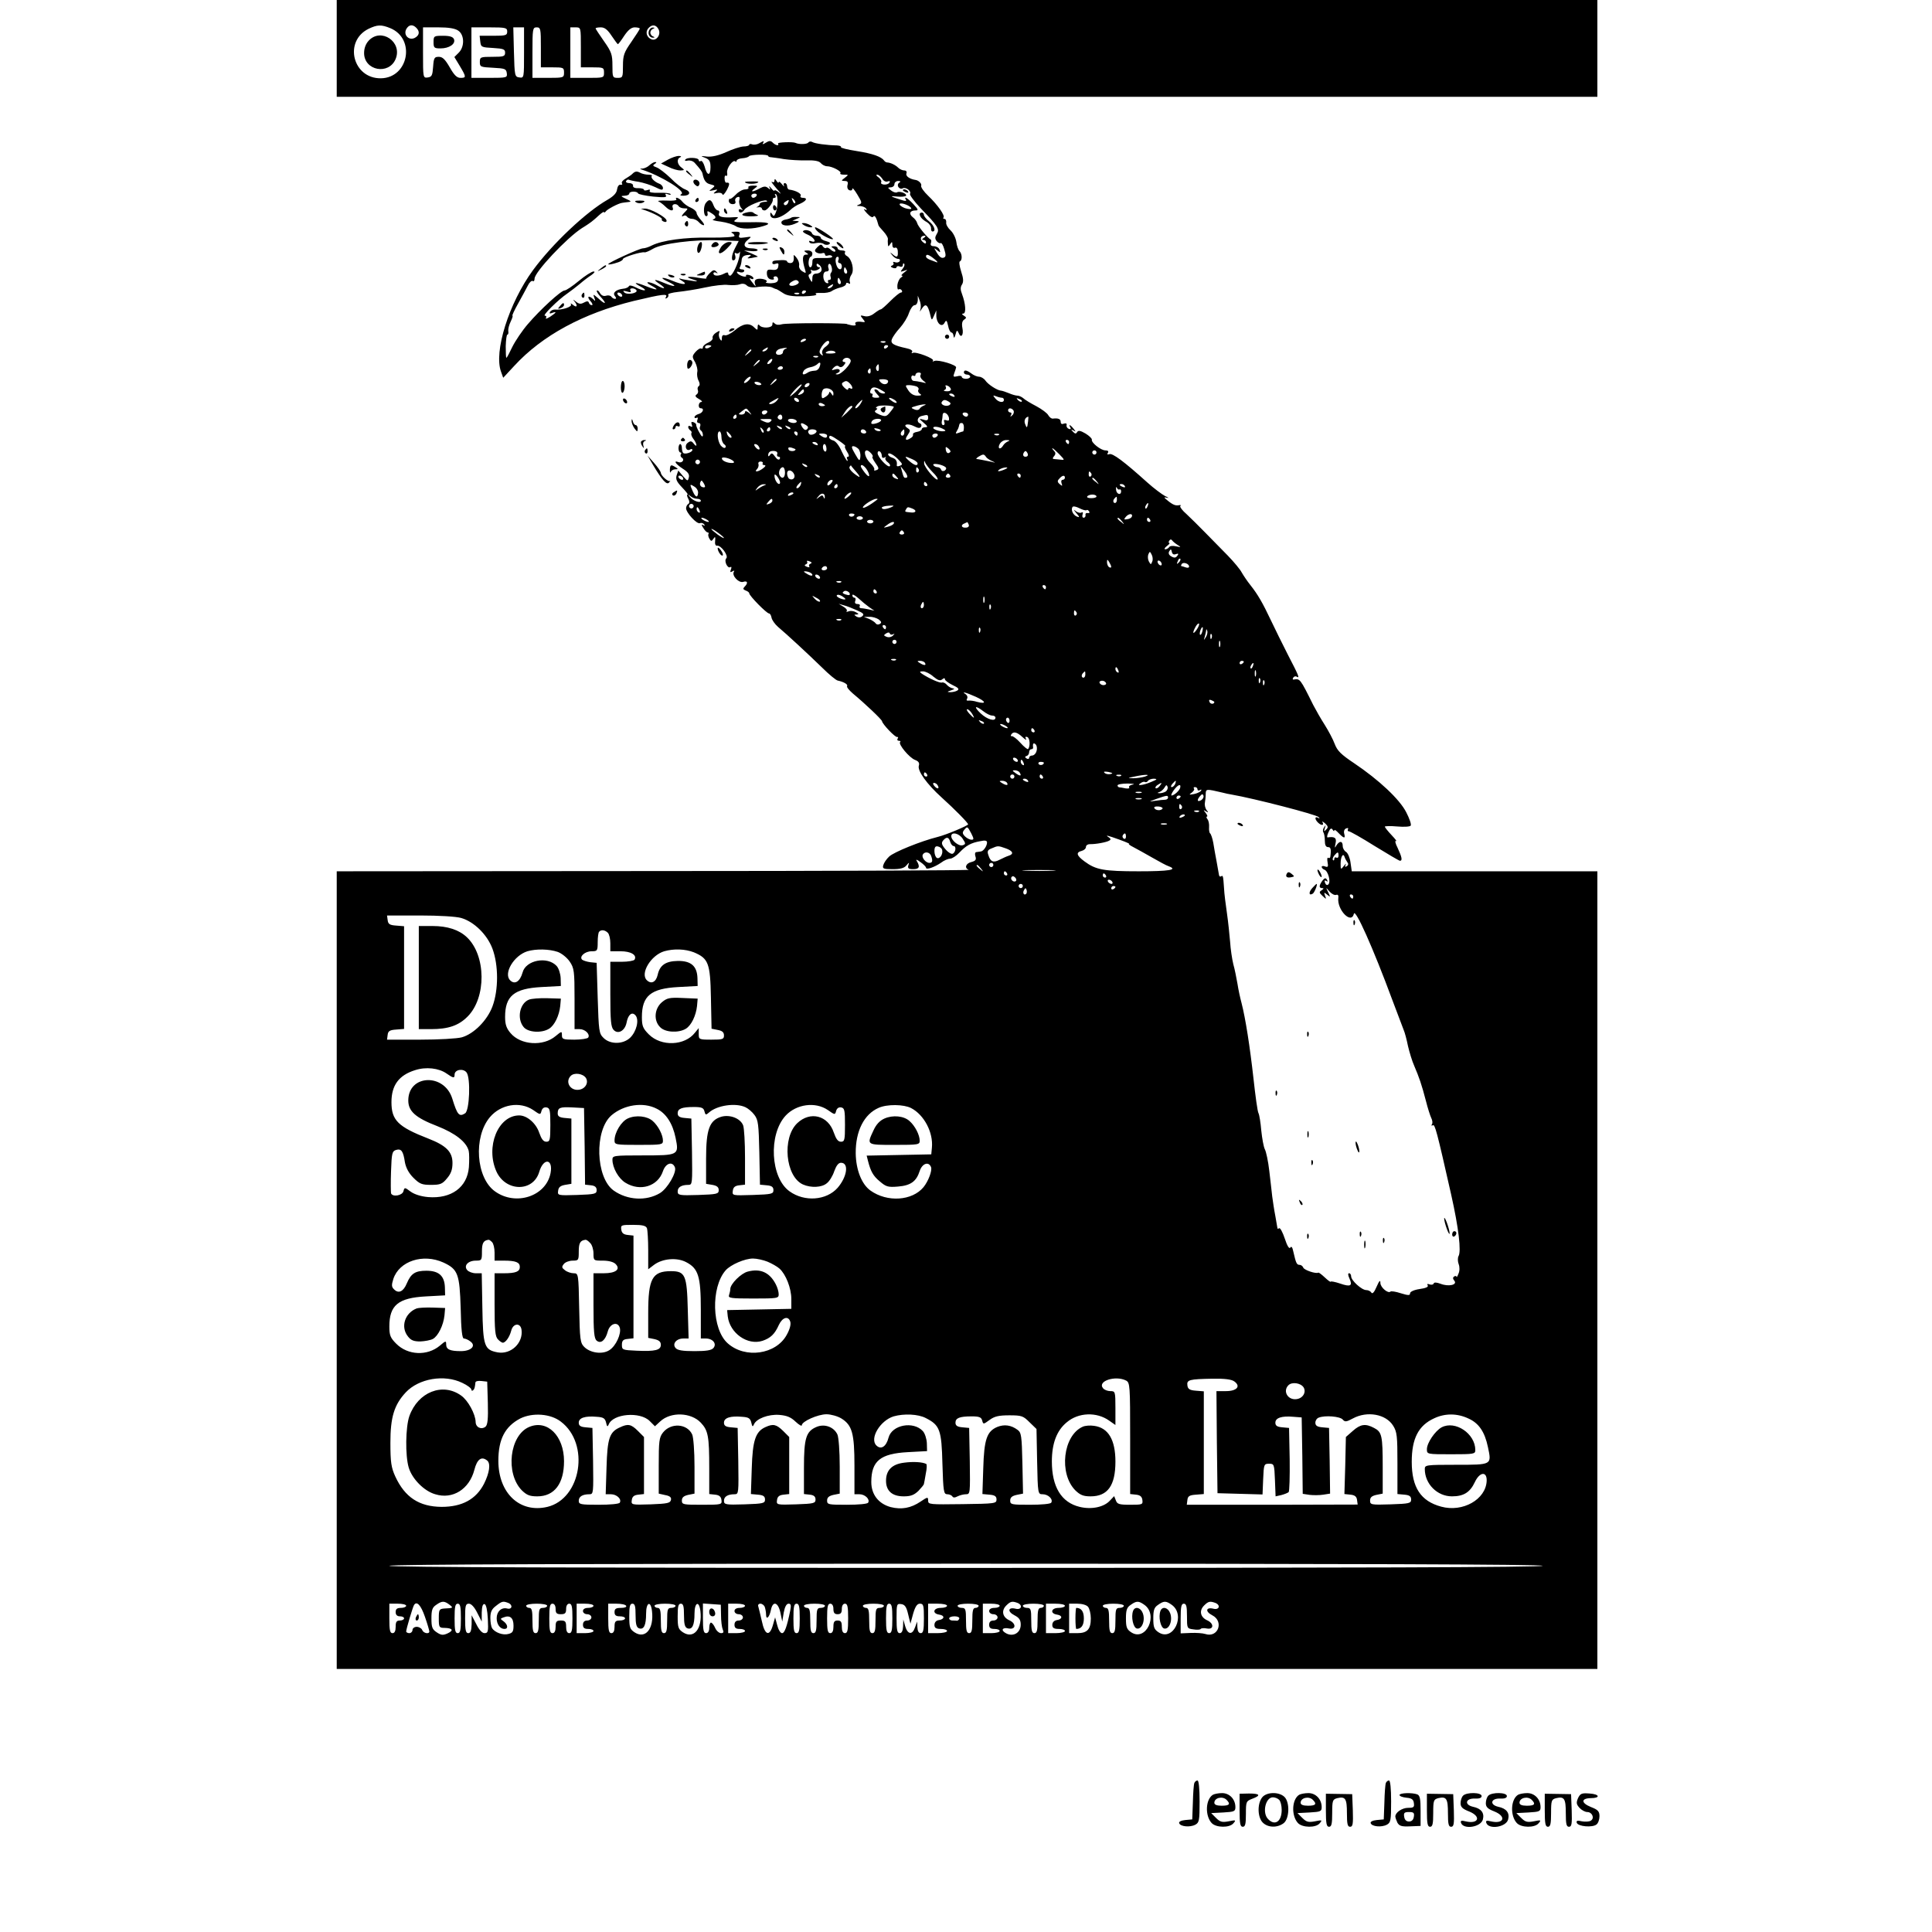 <svg xmlns="http://www.w3.org/2000/svg" width="1224" height="1224" version="1" viewBox="0 0 918 918"><path d="M160 23v23h599V0H160v23zm25.5-9.6c12.1 5.1 8.6 23.6-4.5 23.8-13.4.2-17.8-17.6-5.9-23.5 4.2-2 6-2.1 10.4-.3zm12.3-.2c1.8 1.8 1.5 3.6-.7 4.8-2.8 1.4-5.5-1.3-4.1-4.1 1.2-2.2 3-2.5 4.8-.7zm115.1.7c1.3 2.4-.9 5.7-3.3 4.8-2.3-.9-3.1-3.4-1.6-5.2 1.7-2 3.7-1.9 4.9.4zm-95.1.7c2.9 2 3 7.6.2 10.4l-2.1 2.1 2.6 4.3c3.1 5.2 3.1 5.6.3 5.6-1.7 0-3-1.3-5.1-5-2.2-3.8-3.4-5-5.2-5-2.1 0-2.4.5-2.7 4.7-.3 4.1-.6 4.8-2.5 5.1-2.3.3-2.3.2-2.3-11.7V13h7.3c4.9 0 8 .5 9.5 1.6zm23.2.4c0 1.8-.7 2-6.6 2h-6.5l.3 2.7c.3 2.7.6 2.8 6.1 3.1 4.9.3 5.7.6 5.7 2.2 0 1.8-.7 2-6 2-5.7 0-6 .1-6 2.5 0 2.3.4 2.4 6.3 2.7 5.6.3 6.2.5 6.5 2.5.3 2.2.1 2.3-8.2 2.3H224V13h8.5c7.8 0 8.5.2 8.5 2zm8 10.1c0 11.9 0 12-2.2 11.7-2.2-.3-2.3-.7-2.6-12.1l-.3-11.7h5.1v12.1zm8-2.6V32h5.5c5.2 0 5.5.1 5.5 2.5s-.2 2.5-7.5 2.5H253V25c0-11.3.1-12 2-12s2 .7 2 9.5zm19 0V32h5.5c5.2 0 5.5.1 5.5 2.5 0 2.5-.1 2.5-8 2.5h-8V13h2.5c2.5 0 2.5 0 2.5 9.5zm14.6-5.5c1.5 2.2 2.8 4 3 4 .2 0 1.6-1.8 3-4 1.9-2.8 3.4-4 5-4 1.3 0 2.4.3 2.4.6s-1.8 3.1-4 6.3c-3.5 5-4 6.4-4 11.4 0 5.4-.1 5.7-2.5 5.7s-2.5-.3-2.5-5.8c0-5.2-.4-6.5-4-11.6-2.2-3.1-4-5.9-4-6.1 0-.3 1.1-.5 2.5-.5 1.8 0 3.2 1.1 5.1 4z"/><path d="M175.2 19.3c-1.4 1.5-2.2 3.6-2.2 5.9 0 8.4 11.8 10.6 15 2.8 3.3-8.1-6.9-15-12.8-8.7zM308.4 14.5c-.7 1.7.3 3.5 1.9 3.4.9 0 .9-.2 0-.6-.7-.2-1.3-1.1-1.3-1.8s.6-1.6 1.3-1.8c.9-.4.9-.6-.1-.6-.7-.1-1.5.6-1.8 1.4zM206 20c0 2.7.3 3 3.3 3 4.1 0 7.3-2.1 6.4-4.4-.5-1.1-1.9-1.6-5.2-1.6-4.3 0-4.5.1-4.5 3zM360.7 68.1c-1 .6-2.5.8-3.3.5-.8-.3-1.4-.2-1.4.2s-1.2.8-2.8.8c-1.5.1-5.2 1.3-8.2 2.7-3.6 1.6-6.7 2.3-9 2.1-3.2-.4-3.3-.3-.9.6 2 .8 2.5 1.7 2.5 4.5 0 4.3-1.7 4.1-2.8-.4-.5-1.7-1.3-2.9-1.8-2.6-.6.4-1 .1-1-.4 0-1.3-5.7-1.5-6.4-.2-.4.5.2.7 1.2.4 1.1-.2 2.5.2 3.3 1.1 2.6 2.9 3.5 4.1 3.7 5.1.7 3.3 1.6 4.6 3.8 5.1 2.3.6 2.3.7.7 2-1.6 1.2-1.6 1.3.7.8 2.1-.5 2.2-.4 1 .6-1.3 1-1.1 1.1.7.7 1.2-.3 2.4 0 2.6.7.2.6 1.1-.4 2.1-2.2 1.5-2.9 1.4-3.6-.4-3.4-.3 0-.7-.8-.7-1.9-.1-1.1.2-1.7.7-1.4.5.3.7-.3.5-1.4-.4-2.1 2.8-6.5 3.9-5.4.3.3.6.2.6-.3s1.2-1.1 2.7-1.2c1.5-.1 2.9-.5 3.2-1 .7-.8 9.1-1 9.1-.1 0 .3.6.6 1.3.6.6.1 3.5.4 6.2.9 2.8.4 7.5.7 10.7.6 3.8-.1 6 .3 6.8 1.3.7.8 2 1.5 3 1.5 2.4 0 7.1 2.5 6.3 3.3-.3.4.4.7 1.7.7 2.3 0 2.3 0 .4 1.5-1.8 1.4-1.8 1.4 0 1.5 1.3 0 1.7.5 1.3 1.9-.3 1.2.1 2.2.9 2.5.8.3 1.4 0 1.4-.7s1.1.6 2.4 2.8c2.2 3.6 2.3 4.1.8 4.7-1.4.5-1.3.7.5.7 1.2.1 2.5.6 2.9 1.3.5.7.2.8-.7.3-.8-.5-.3.4 1 1.8 1.6 1.7 2.7 2.3 3.1 1.6.6-.9 1.5.6 2.4 4.1 0 .3 1.1 1.6 2.4 3 1.2 1.3 2.1 2.9 2.1 3.4-.1.6-.1 1.8 0 2.6.1 1.3.2 1.3 1.1 0 .8-1.3 1-1.2 1 .4 0 1 .5 1.6 1.3 1.3.7-.3 1.3.5 1.3 1.9.2 2.7-.5 3-2.6 1.1-1.2-1-1.2-.9-.1.5.7 1 2 1.8 2.8 1.8.8 0 1.1.5.8 1.1-.4.6-1.4.8-2.2.5-.8-.3-1.2-.2-.8.3.3.5 0 1.1-.7 1.3-.8.3-.6.7.5 1.1.9.3 1.7.2 1.7-.3s.7-.7 1.5-.4c.8.4 1.5.1 1.5-.7 0-.7.3-.9.6-.6.4.4.1 1.4-.7 2.4-1.2 1.5-1.2 1.6.6 1 2-.7 2-.7.1.8-1.1.8-1.6 1.5-1 1.5.5 0 .3.4-.5.9s-1.5 2.1-1.7 3.5c-.1 1.5.1 2.4.6 2.1.5-.3 1.1-.1 1.5.5.3.5.2 1-.4 1-.6 0-2.8 1.8-5 4s-4.2 4-4.6 4c-.4 0-1.8.9-3.1 1.9-1.5 1.2-3.3 1.7-4.7 1.3-2-.5-2.1-.4-.8 1.2s1.3 1.8 0 1.6c-2.6-.4-4 0-3.4 1 .4.6-.3.8-1.7.6-1.3-.3-2.3-.5-2.3-.6 0-.6-29.4-.6-31.1.1-1.3.4-2.6.3-3.3-.4-.8-.8-1.1-.7-1.1.5 0 1.7-5 2-6.2.3-.5-.6-.8-.2-.8.8 0 1.7-.1 1.7-1.6.3-2.3-2.4-5.5-1.9-9.3 1.4-1.8 1.5-4 2.6-4.7 2.3-.9-.3-1.4.2-1.4 1.3 0 1.5-.2 1.6-.9.5-.5-.8-.7-2.1-.4-2.9.5-1.2.3-1.2-1.5-.1-1.1.7-1.8 1.8-1.6 2.4.3.6-.7 1.7-2.1 2.3-1.4.6-2.5 1.6-2.5 2.2 0 .6-.4.9-.8.6-.5-.3-1.7.5-2.7 1.6-1.7 2-1.7 2.4-.2 4.9.8 1.6 1.3 3.7 1 4.7-.2 1.1 0 2.9.6 4 .7 1.3.7 2.3.1 2.7-.5.3-.7 1.2-.4 1.9.3.8 0 1.7-.7 2.1-.8.6-.4 1.2 1.2 2.1 1.3.7 1.8 1.3 1.2 1.4-1.5 0-1.8 3-.3 3 1.8 0 1 2.2-1 2.7-1.1.3-2 1-2 1.5s.4.6 1 .3.7.1.4.9c-.4.9-.1 1.6.6 1.6s1 .7.7 1.5c-.4.8-.2 1.7.3 2 .6.4 1 1.4 1 2.3-.1 1.1-.7.6-1.7-1.3-1-1.7-1.6-3.3-1.5-3.7.1-.3-.5-.9-1.3-1.2-1-.3-1.2 0-.8 1.1.4 1.1.2 1.4-.5.9-.7-.4-1.2-.3-1.2.3 0 .5.5 1.3 1 1.6.6.4.8 1 .5 1.4-.2.5.2 1.7 1 2.7.8 1 1.4 2.3 1.4 2.9 0 .5-.5.3-1.2-.6-1-1.4-1.6-1.5-2.9-.5-1.8 1.3-.8 4.3 1.1 3.2.6-.4 1.1-.3 1.1.2 0 1.1-3.6 2.3-4.4 1.4-.3-.3-.6-1.4-.6-2.4s-.4-1.8-.8-1.8-.8.9-.8 2 .4 2 .9 2c.4 0 .6.4.2.9-.3.5-.1 1.2.5 1.6 1.5.9.1 2.7-1.6 2.1-2.6-1-1.4.9 2 3.1 2.5 1.6 3.3 2.7 2.9 4.2-.5 1.9-.6 1.8-2.8-.7l-2.2-2.6-.8 2.3c-.5 1.8 0 3 2.6 5.7 1.8 1.9 3 3.4 2.6 3.4-.4 0-.3.9.3 1.9.7 1.3.7 2.2 0 2.6-.5.3-1 1.2-1 2 0 2.1 5.1 7.7 6.6 7.1.7-.3 1.6 0 2 .6.5.7.3.8-.5.3-.9-.5-.9-.1.1 1.4.7 1.2 1.6 2.1 2.1 2.1.4 0 .6.4.3.8-.2.4 0 1.4.5 2.2.8 1.3 1 1.3 1.9 0 .8-1.2 1-1 .8 1-.2 1.5.2 2.4.9 2.3 1.8-.4 5.6 4.8 4.4 6-1.2 1.2.6 5 1.9 4.2.6-.4.7.1.3 1.1-.5 1.3-.3 1.5.7.9.8-.5 1.1-.4.7.2-1.1 1.8 2.3 5.4 4.4 4.8 2.1-.7 2.5.5.7 2.3-.9.9-.7 1.3.5 1.8.9.3 1.7.9 1.7 1.3 0 1.2 8.3 9.6 9.4 9.6.5 0 1 .9 1.2 2 .2 1.1 1.6 3.1 3.1 4.4 4.4 3.7 14.2 12.8 20.9 19.3 3.3 3.3 6.7 6.1 7.5 6.2 2.8.6 4.9 1.8 4.4 2.6-.3.5 1 2 2.7 3.5 5.8 4.8 13.8 12.4 13.9 13.2.2 1.4 6.3 7.8 7.2 7.5.5-.1.6.2.2.8-.3.5-.1 1 .6 1s1 .3.6.6c-1 1 4.4 7.5 7.1 8.5 1.6.6 2.2 1.4 1.8 2.7-.8 2.4 3.8 8.8 10.9 15.2 6.1 5.5 12.5 12 12.5 12.7 0 .6-10.4 5-14.5 6-8 2-20.8 7.2-23 9.3-1.3 1.2-2.5 3-2.8 4.1-.5 1.7.1 1.9 4.5 1.9 3.6 0 5.5-.5 6.5-1.8 1.4-1.6 1.4-1.6.9 0-.4 1.4.1 1.8 2.3 1.8 2.9 0 3.4-1.1 1.7-3.9-.6-.9.1-.7 1.7.5 1.5 1 2.7 2.3 2.7 2.7 0 1.2 4-.2 7.2-2.4 1.4-1.1 3.4-1.9 4.3-1.9.9 0 2.9-1.3 4.3-2.8 3.2-3.4 5.5-4.7 10-5.5 2.2-.5 3.2-.3 3.2.6 0 1.7-1.7 4.2-3 4.3-.5.1-1.5.2-2.1.3-.6 0-.8 1-.4 2.1.5 1.5 0 2.1-1.9 2.6-2.7.6-3.5 2.9-1.3 3.7.6.3-66.6.6-149.5.6L160 414v379h599V414H642.3l-.6-4.2c-.3-2.3-1.3-4.5-2.1-5-.9-.5-1.6-1.8-1.6-2.8 0-2.5-1.5-2.6-3-.3-.8 1.5-.9 1.3-.4-1 .6-2.6-.4-3.3-3.8-2.8-.4 0-.2-1.1.4-2.4.8-1.9 1.4-2.2 2-1.3.4.7.8.9.8.4 0-.6.9 0 2 1.2 2.6 2.7 3.4 2.8 2.7.3-.3-1.2.1-2.2 1-2.5.8-.3 1.1-.1.8.4-.3.6-.1 1 .4 1 .6 0 6.1 3.1 12.3 7 6.2 3.8 11.6 7 12 7 1.3 0 .9-1.8-1.1-6.1-1.1-2.1-1.4-3.6-.8-3.3.7.4-.3-.9-2-2.7-1.8-1.9-3.3-3.8-3.3-4.1 0-.3 2.6-.4 5.9-.1 3.3.3 6.1.1 6.4-.4.4-.6-.6-3.4-2.1-6.3-3.1-6.2-13.1-15.5-24.7-23.3-6.3-4.2-8.1-6-9.3-9.2-.8-2.2-3-6.3-4.7-9-1.8-2.8-4.2-7-5.5-9.5-6.3-12.7-6.3-12.6-9.3-12.1-.5.1-.6-.3-.2-.9.3-.6 1.1-.8 1.6-.5 1.6 1 1.1-.3-4.1-10.3-2.7-5.3-6.3-12.6-8-16.2-4.1-8.7-6.4-12.6-9.8-16.9-1.6-2-3.4-4.7-4.2-6.1-.7-1.4-3.7-5-6.6-8-3-3-7.8-8-10.8-11-2.9-3-6.9-6.9-8.8-8.7-2-1.7-3.3-3.5-3-3.8.4-.4.3-.6-.3-.5-1.8.4-3 0-5.5-2-2.1-1.7-2.2-1.9-.5-1.5 1.1.3.7-.1-.9-.8-1.5-.8-5.4-3.7-8.5-6.5-11.1-10-16.5-14-18-13.4-.9.3-1.2.1-.7-.6.5-.8 0-1.2-1.2-1.2-2.1 0-6.8-3.7-6.4-5.1.1-.5-1.2-1.8-3-2.9-2.4-1.4-3.4-1.6-4-.7-.5.9-1 .9-2-.2-1.1-1.2-1-1.2.2-.6 1.3.8 1.3.7.1-.8-1.5-1.9-2.6-2.3-1.5-.6.4.7.1 1-.7.7-.8-.3-1.3-1.1-1.1-1.8.2-.8-.3-1-1.3-.7-.9.4-1.5.1-1.5-.8 0-1.4-1.1-1.9-3.7-1.6-.7.1-1.6-.6-2.2-1.6-.5-1-3.1-2.9-5.7-4.3-2.7-1.4-5.5-3.1-6.2-3.8-.7-.6-2-1.2-2.7-1.2-.8 0-2.6-.5-4.2-1.2-1.5-.6-3.2-1.2-3.8-1.2-1.8-.2-6-2.9-7.3-4.8-.7-1-2.1-1.8-3-1.8-.9 0-2.6-.7-3.6-1.5-2.3-1.7-3.6-1.9-3.6-.5 0 .5.7 1 1.5 1s1.5.4 1.5 1c0 .5-.9 1-2 1s-2-.4-2-.9-1-.7-2.2-.3c-1.8.4-2 .2-1.4-1.4.4-1 .8-2.3.9-2.8.3-1.2-8.4-3.8-10.3-3.1-.8.4-1.1.3-.7-.1 1-1-8.3-4.5-9.6-3.7-.6.3-.7.1-.3-.5.4-.6-.7-1.3-2.6-1.7-6.4-1.4-7.8-2.3-7-4.4.4-1 2.1-3.5 3.8-5.3 1.7-1.9 3.7-5.1 4.3-7.1.7-2 1.9-3.7 2.7-3.7.8 0 1.4-1 1.5-2.3v-2.2l.9 2.3c.5 1.2.7 3 .4 4-.5 1.6-.5 1.6.6-.1 1.7-2.6 2.7-2.1 3.8 2 .9 3.8.9 3.8 2 1.3l1.1-2.5v2.6c.1 3.6 2.6 5.7 3.9 3.3.8-1.5 1.1-1.3 1.7 1.4.3 1.8 1.1 3.2 1.6 3.2s.9.8 1 1.7c.1 1.2.4.9.9-.7.6-2.2.8-2.3 1.5-.8 1.1 2.8 2.5 1 1.8-2.3-.4-2.1-.1-3.4.8-4 1.2-.8 1.2-1.1-.1-1.9-1-.6-1.1-1-.3-1 1.5 0 1.1-4.8-.6-9.3-.8-2-.8-3.3 0-4.5.8-1.3.7-2.9-.4-6.2-.8-2.5-1.1-4.7-.6-4.8 1.2-.5 1.1-3.6-.2-4.9-.6-.6-1.3-2.6-1.5-4.4-.3-1.9-1.5-4.3-2.8-5.5-1.2-1.1-2.2-2.8-2-3.7.1-.9-.3-1.7-.9-1.7-.5 0-.7-.3-.4-.6.9-.9-2.8-6.1-7.3-10.4-2-1.9-3.5-4-3.3-4.7.4-1-1.2-2.6-2.7-2.8-2.7-.4-4.8-1.8-4.3-3.1.3-.8-.1-1.4-1-1.4s-2.2-.6-2.9-1.3c-1.3-1.3-3.6-2.4-5.2-2.5-.5 0-1.2-.4-1.5-.9-1.4-1.9-5.4-3.3-12.9-4.5-4.4-.7-7.9-1.5-7.6-1.9.2-.4-.6-.7-1.9-.8-5-.1-10.6-.9-11.7-1.6-.7-.4-1.5-.3-1.9.2-.5.9-4.5 1-6.1.2-1.3-.6-8.8-.3-8.3.3.7 1.3-1.2.9-2.5-.4-1-1-1.7-1-3.3 0-1.2.8-1.8.9-1.4.3.8-1.3.5-1.3-1.8 0zm58.5 16.8c.6 1.1 1.8 1.7 2.6 1.3 1-.3 1.3-.1.8.6-.3.6-1.5 1-2.6.9-1-.1-1.6-.5-1.3-1.1.3-.5-.2-1.5-1.2-2.3-1.1-.7-1.4-1.3-.7-1.3s1.7.9 2.4 1.9zm8.1 1.9c-.7.4-.9 1.3-.4 2.1.5.7 1.4 1 2 .6 1.4-.8 4.3 1.3 3.5 2.6-.3.5 2 3.6 5.1 6.9 8.2 8.5 9.1 9.9 7.6 12.2-.9 1.5-.9 2.3 0 3.4.6.7 1.5 1.2 1.9.9.4-.2 1.2 1.1 1.7 3 .8 2.6.8 3.5-.2 3.9-1.3.5-2.3-.4-4-3.4-.8-1.3-.7-1.3.8-.1s1.7 1.2 1.1-.3c-.3-.9-1.5-1.6-2.6-1.6-1.3 0-1.8-.5-1.5-1.4.3-.8.3-1.6-.1-1.8-1.4-.7-6.1-6.3-6.4-7.8-.2-.8-1.1-2.1-2.1-2.8-2-1.6-1.4-3.2 1.3-3.2 1.5 0 1.4-.4-1-3-2.7-2.9-4.8-4.1-3.5-2 .3.6-.5.6-2.2 0-5.4-1.7-5.8-2-2-1.6 2 .2 3.9 0 4.2-.4.6-1-3.1-2.4-4.3-1.6-.5.3-1.8-.1-2.8-.9-1.7-1.3-1.8-1.4-.1-1.5.9 0 1.7-.7 1.7-1.5s.8-1.5 1.8-1.5c1.1 0 1.3.3.5.8zm5.7 12.3c0 .4-1.3.3-3-.2-1.6-.6-2.8-1.5-2.5-2 .6-.9 5.5 1 5.5 2.2zm6 13.9c-1 .6-1.1 1-.2 1 .6 0 1.2.5 1.2 1.1 0 .8-.5.8-1.5-.1-1.6-1.3-1.1-3 .8-3 .7 0 .6.4-.3 1zm5 10.1c1.4 1.1 1.8 1.8 1 1.5-.8-.3-2.3-.9-3.2-1.2-1-.4-1.8-1-1.8-1.5 0-1.4 1.3-1 4 1.2zm-61 38.3c0 .2-.7.7-1.6 1-.8.3-1.2.2-.9-.4.6-1 2.5-1.4 2.5-.6zm11 1.4c0 .4-.9 1.4-1.9 2.1-1.1.8-1.7 2.1-1.4 3 .5 1.2.3 1.3-.6.5-1-.9-.9-1.7.4-3.8 1.7-2.5 3.5-3.5 3.5-1.8zm26.7-.2c-.3.3-1.2.4-1.9.1-.8-.3-.5-.6.6-.6 1.1-.1 1.7.2 1.3.5zm-82.7 1.8c0 .2-.7.6-1.5 1-.8.3-1.5.1-1.5-.4 0-.6.7-1 1.5-1s1.5.2 1.5.4zm84 0c0 .3-.4.8-1 1.1-.5.3-1 .1-1-.4 0-.6.5-1.1 1-1.1.6 0 1 .2 1 .4zm-57.5 1.6c-.3.5-1.2 1-1.8 1-.7 0-.6-.4.3-1 1.9-1.2 2.3-1.2 1.5 0zm8.8-.3c-.7.2-1.3 1-1.3 1.7 0 .6-.8 1.2-1.9 1.2-2.2 0-1.7-2.3.7-2.9 2.4-.6 4-.6 2.5 0zm-16.3.7c0 .2-.8 1-1.7 1.7-1.6 1.3-1.7 1.2-.4-.4 1.3-1.6 2.1-2.1 2.1-1.3zm40 1.2c0 .2-1.2.4-2.7.4-2.1 0-2.4-.3-1.4-.9 1.3-.8 4.1-.5 4.1.5zm-8.3 2c-.3.3-1.2.4-1.9.1-.8-.3-.5-.6.6-.6 1.1-.1 1.7.2 1.3.5zm-22.2 2.3c-.3.6-1.1 1.1-1.6 1.1s-.4-.6.3-1.4c1.4-1.6 2.4-1.3 1.3.3zm37.7-.7c.5 1.5-4.5 6.8-6.3 6.7-1 0-1.1-.2-.1-.6 2.1-.8 1.3-2.5-.9-1.8-1.9.6-2 .5-.8-.8.9-.9 1.8-1.2 2.5-.6s1.6.4 2.4-.6c.9-1.1.9-1.5.1-1.5-.7 0-.9-.5-.6-1 .9-1.4 3.2-1.3 3.7.2zm-43.2.2c0 .2-.8 1-1.7 1.7-1.6 1.3-1.7 1.2-.4-.4 1.3-1.6 2.1-2.1 2.1-1.3zm28.4 3c-.3.9-1.2 1.7-2 1.7-2.3.2-2.8.4-4.2 1.3-1.7 1-2.3.4-1.3-1.2.4-.7 1.8-1.5 3.1-1.7 1.3-.2 2.8-.9 3.4-1.5 1.3-1.3 1.8-.7 1 1.4zm28.2.6c0 1.2-.4 1.6-.9 1.1s-.6-1.4-.3-2c1-1.5 1.2-1.4 1.2.9zm-45.6-.2c0 .5-.7.9-1.5.9s-1.2-.4-.9-.9c.3-.4.9-.8 1.5-.8.5 0 .9.4.9.8zm41.7 1.7c0 .8-.4 1.2-.9.9-.5-.3-.6-1-.3-1.5.9-1.3 1.2-1.1 1.2.6zm23.7 1.7c-.4.6.2 1.8 1.2 2.6 1.8 1.4 1.8 1.4-.6.8-1.4-.3-3.1-.6-3.7-.6-.7 0-1.3-.7-1.3-1.6 0-.8.5-1.2 1-.9.6.3 1 .1 1-.4 0-.6.7-1.1 1.6-1.1.9 0 1.2.5.8 1.2zm-81.4 2.3c-.7.8-1.7 1.5-2.2 1.5-1.1 0 1.4-2.9 2.6-3 .5 0 .3.7-.4 1.5zm13-.1c0 .2-.8 1-1.7 1.7-1.6 1.3-1.7 1.2-.4-.4 1.3-1.6 2.1-2.1 2.1-1.3zm53 .7c0 1.6-2.1 2-3.5.6-1.2-1.3-1.1-1.5 1.1-1.5 1.3 0 2.4.4 2.4.9zm-60.4 1.2c.4.4 0 .7-.9.7s-1.8-.4-2.1-.9c-.7-1 2-.9 3 .2zm42.2-.1c1.5 1.5 1.6 3.2.2 2.3-.5-.3-1-.1-1 .4 0 .6-.8.3-1.8-.7-1.2-1.1-1.4-2-.8-2.4 1.5-1 2-1 3.4.4zm-25.8 4.1c-1.9 1.7-3 2.5-2.5 1.7 1.2-2 4.9-5.7 5.4-5.3.3.2-1.1 1.8-2.9 3.6zm6.5-3.3c-.3.5-1.1 1-1.6 1-.6 0-.7-.5-.4-1 .3-.6 1.1-1 1.6-1 .6 0 .7.4.4 1zm50.9.6c.9.3 1.3 1.1 1 1.6-.4.6 0 1.4.7 1.9 1 .6.7.9-1.2.9-1.8 0-3.2-.9-4.3-2.5-1.6-2.4-1.5-2.5.3-2.5 1.1 0 2.6.3 3.5.6zm16.4 1.2c.2.7-.6 1.2-2 1.1-1.2 0-1.7-.3-1-.6.6-.2.9-.9.6-1.5-.4-.6-.1-.9.6-.6.8.2 1.6 1 1.8 1.6zm-55.8 2.1c0 1.4-.2 1.4-1 .1-.5-.8-1-1-1-.5 0 .6-.8 1.5-1.8 2.1-1.5 1-1.8.8-1.8-1 0-1.1.4-2.4.9-2.7 1.6-1.1 4.7.2 4.7 2zm23-1.4c1.8 1 2 1.4.8 1.5-.9 0-2-.5-2.3-1-.3-.6-1.1-1-1.7-1-.6 0-.3.9.7 2 1.8 1.9 1.7 2-.4 2-1.2 0-1.9-.4-1.6-1 .3-.6.2-1-.4-1-.6 0-.8-.7-.5-1.5.7-1.9 2.2-1.9 5.4 0zm-37 .4c0 .5-.7 1.2-1.6 1.5-1.4.5-1.5.4-.4-.9 1.4-1.7 2-1.9 2-.6zm71.5 2.1c.3.6-.1.7-.9.4-1.8-.7-2.1-1.4-.7-1.4.6 0 1.3.4 1.6 1zm22.6 1c.5 0 .9.4.9 1 0 1.6-2.6 1.2-4.1-.7-1.2-1.5-1.2-1.6.4-1 1 .4 2.3.7 2.8.7zM369 190.5c-.7.8-2 1.5-2.9 1.5-1.1 0-.8-.5.9-1.4 3.3-1.9 3.5-1.9 2-.1zm10.5-.5c.3.5.2 1-.4 1-.5 0-1.3-.5-1.6-1-.3-.6-.2-1 .4-1 .5 0 1.3.4 1.6 1zm45.5 0c.8.5 1.2 1.1 1 1.4-.3.2-1.4-.2-2.4-1-2.2-1.5-1-1.9 1.4-.4zm60.5.8c-.3.3-1.1 0-1.8-.7-.9-1-.8-1.1.6-.5 1 .3 1.5.9 1.2 1.2zm-76.7 1.2c-.7 1.1-1.7 2-2.2 2-.5 0-.1-.9.9-2s2-2 2.2-2c.2 0-.2.9-.9 2zm42.1-1.1c.9.6 1 1 .2 1.6-1.6.9-4.4-.2-3.6-1.5.8-1.2 1.6-1.2 3.4-.1zm-58.9 1.7c0 .2-.7.4-1.5.4s-1.5-.4-1.5-1c0-.5.7-.7 1.5-.4.8.4 1.5.8 1.5 1zm32.7.7c.1.1-.7 1.3-1.8 2.6-1.7 2.1-2.2 2.2-5 1.1-2.2-1-2.7-1.5-1.7-2.1.7-.5.9-.9.3-.9-.5 0-.4-.4.4-.9 1.1-.7 7-.5 7.8.2zm14.3-.6c-.8.3-1.8 1-2.1 1.6-.4.6-1.5.7-2.5.2-1.7-.7-1.6-.9.6-1.5 3.1-1 6.4-1.2 4-.3zm-34 .6c0 .2-1.2 1.4-2.6 2.8l-2.7 2.4 1.8-2.8c1.4-2.2 3.5-3.6 3.5-2.4zm-48.9 2.4c1.3 1.6 1.2 1.7-.3.4-1.2-.9-1.8-1-1.8-.2 0 .6-.8 1.1-1.7 1.1-1.6-.1-1.6-.2.1-1.5 2.4-1.8 2.1-1.8 3.7.2zm125.5-.6c.3.6.1 1.6-.6 2.2-1 .9-1.1.9-.6-.1.4-.6.2-1.2-.3-1.2-.6 0-1.1-.5-1.1-1 0-1.3 1.7-1.3 2.6.1zm-117.1.9c-.3.5-1 1-1.6 1-.5 0-.9-.5-.9-1 0-.6.7-1 1.6-1 .8 0 1.2.4.9 1zm86.4 2.5c.2 1.3-.1 1.6-1.2 1.2-1.1-.4-1.4-.1-1 .9.3.7.1 1.4-.5 1.4s-.9-.8-.7-1.8c.2-.9.4-2.3.4-3 .1-2 2.5-.9 3 1.3zm9.1-1.5c0 .5-.4 1-.9 1-.6 0-1.3-.5-1.6-1-.3-.6.1-1 .9-1 .9 0 1.6.4 1.6 1zm-110 1c0 .5-.5 1-1.1 1-.5 0-.7-.5-.4-1 .3-.6.8-1 1.1-1 .2 0 .4.4.4 1zm21.7.4c0 .8-.6 1.2-1.4.9-.7-.3-1-.9-.7-1.4.8-1.4 2.1-1.1 2.1.5zm69.3.2c0 1.1-.6 1.4-2.2.8-2.3-.6-2.3-.6.1 1.5 1.9 1.6 2.1 2.1.8 2.1-1 0-1.7.4-1.7.9s-1 1.1-2.2 1.3c-1.3.2-2.1.7-2 1.2.2.5-.2 1.3-1 1.7-2.4 1.6-3.1.9-1.5-1.4 1.4-2.1 1.3-2.4-.1-3.3-2.6-1.7.2-2.4 3.1-.9 1.9 1 2.9 1.1 3.4.2.3-.6.1-1.3-.5-1.5-1.8-.6-1.4-3 .6-3.5 3-.8 3.2-.7 3.2.9zm47.5 1.6c-.4 3.3-.6 3.5-1.4 1.3-.7-1.6.1-3.3 1.5-3.5.1 0 0 1-.1 2.2zm-122.3 0c-.8.8-1.7.8-3.4 0-2.2-1-2.1-1.1 1.2-1.1 2.6-.1 3.1.2 2.2 1.1zm12.3-.2c.3.5-.3 1-1.4 1-1.1 0-2.3-.5-2.6-1-.3-.6.3-1 1.4-1 1.1 0 2.3.4 2.6 1zm40.1-.1c-.7 1.1-4.6 2.1-4.6 1.2 0-1.3 1.3-2.1 3.2-2.1 1.1 0 1.7.4 1.4.9zM383 202c1 .6 1.2 1.2.5 1.9s-1.4.4-2.3-.9c-1.3-2.1-.6-2.5 1.8-1zm75 1c0 1.1-.2 2-.4 2s-1.2.3-2.2.7c-1.3.5-1.5.3-.8-.8.5-.8.9-1.7 1-2.2.3-1.5.4-1.7 1.4-1.7.6 0 1 .9 1 2zm-86.5.8c-.3.3-1.1 0-1.8-.7-.9-1-.8-1.1.6-.5 1 .3 1.5.9 1.2 1.2zm4 0c-.3.3-1.1 0-1.8-.7-.9-1-.8-1.1.6-.5 1 .3 1.5.9 1.2 1.2zm73.5 1c-1.8.6-6.1-.8-5.5-1.7.3-.5 1.9-.4 3.5.2 1.7.7 2.6 1.3 2 1.5zm-86.2.7c-.3.3-.9-.2-1.2-1.2-.6-1.4-.5-1.5.5-.6.7.7 1 1.5.7 1.8zm3.2-1.5c0 .5-.5 1-1.1 1-.5 0-.7-.5-.4-1 .3-.6.8-1 1.1-1 .2 0 .4.4.4 1zm52.1.8c-.7.2-1.8-.1-2.3-.6-.8-.8-.4-.9 1.3-.5 1.3.4 1.8.8 1 1.1zm-30.1.1c0 1.1-2.6 2.2-3.4 1.4-1.2-1.2-.5-2.3 1.4-2.3 1.1 0 2 .4 2 .9zm23.5.1c.3.5-.1 1-.9 1-.9 0-1.6-.5-1.6-1 0-.6.4-1 .9-1 .6 0 1.3.4 1.6 1zm18.2.5c0 .8-.4 1.5-.9 1.5-1 0-1.1-1.4-.1-2.3.9-1 1-.9 1 .8zm-86.9 2.1c0 1.5.6 3 1.3 3.5.7.4 1 1.2.5 1.6-.4.4-1.4-.1-2.2-1.1-1.5-2.2-1.9-6.6-.5-6.6.5 0 .9 1.2.9 2.6zm4.2-1.1c.7.9.8 1.5.2 1.5-.5 0-1.2-.7-1.6-1.5-.3-.8-.4-1.5-.2-1.5s.9.7 1.6 1.5zm32-.5c0 .5-.2 1-.4 1-.3 0-.8-.5-1.1-1-.3-.6-.1-1 .4-1 .6 0 1.1.4 1.1 1zm14 1c0 1.3-1.1 1.3-3 0-1.2-.8-1.1-1 .8-1 1.2 0 2.2.4 2.2 1zm52.5 0c-.3.5-1 1-1.6 1-.5 0-.9-.5-.9-1 0-.6.7-1 1.6-1 .8 0 1.2.4.9 1zm29.2-.4c-.3.3-1.2.4-1.9.1-.8-.3-.5-.6.6-.6 1.1-.1 1.7.2 1.3.5zm-75.9 2.9c2 1.4 3.3 2.5 2.8 2.5-.4 0-.1 1.1.8 2.5 1 1.5 1.2 2.5.6 2.5s-.8.4-.5 1c.3.5.4 1 .1 1-.3 0-1.5-2.1-2.7-4.6-1.1-2.6-2.9-4.9-4-5.1-1-.3-1.9-.9-1.9-1.4 0-1.4.8-1.1 4.8 1.6zm80.2.2c-.8.3-1.9 1.2-2.3 1.9-1.3 2.3-2.9 1.7-1.7-.6.6-1.1 2-2 3.3-1.9 1.5 0 1.7.2.7.6zm29 .3c0 .5-.2 1-.4 1-.3 0-.8-.5-1.1-1-.3-.6-.1-1 .4-1 .6 0 1.1.4 1.1 1zm-119.5 1c.3.6-.1.7-.9.4-1.8-.7-2.1-1.4-.7-1.4.6 0 1.3.4 1.6 1zm-28 1.1c1.1 1.7-.1 2.1-1.5.4-.8-.9-.8-1.5-.2-1.5.6 0 1.4.5 1.7 1.1zm32.2.9c.1 1.1-.2 1.8-.8 1.5-1.1-.7-1.2-3.5-.1-3.5.4 0 .8.9.9 2zm-14.7.5c0 1.1-2.9 1.1-3.3.1-.4-1 .1-1.2 1.4-.9 1 .3 1.9.7 1.9.8zm30-.1c.6.8 1 2.5.8 3.8-.3 2.1-.5 2-2.5-1.5-1.6-2.7-1.9-3.7-.9-3.7.8 0 1.9.7 2.6 1.4zm43.6 1.3c-1 1.1-1.9.7-2.2-1-.2-1.5 0-1.6 1.2-.6.8.6 1.2 1.4 1 1.6zm51.7 1.1c2.7 2.8 2.7 2.9.5 2.6-1.3-.1-2.7-.3-3.2-.3-.5-.1-.4-.7.3-1.4.8-1 .7-1.7-.1-2.5-.7-.7-1-1.2-.7-1.2.3 0 1.7 1.3 3.2 2.8zm-134-.1c-.3.7 0 1.3.7 1.3.6 0 .8.5.5 1.1-.5.6-1.3.2-2.2-1.1-1.2-1.7-1.7-1.9-2.4-.9-.5.8-.9.9-.9.3 0-1.6 1-2.3 3-2.1 1 .1 1.6.7 1.3 1.4zm44.7-.2c.7.8.9 1.5.6 1.5-.4 0 .2 1.3 1.3 2.9 1.8 2.5 1.9 3 .5 3.5-.8.3-1.3.2-1-.3.3-.4-.6-1.9-1.9-3.1-2.4-2.3-3.4-6-1.6-6 .5 0 1.4.7 2.1 1.5zm5 1.1c0 .9.5 1.2 1.3.8.6-.4.9-.4.5.1-.4.4 0 1.4 1 2.1.9.7 1.4 1.5 1 1.9-.9.9-5.8-4.3-5.8-6.2 0-.8.5-1.1 1-.8.6.3 1 1.3 1 2.1zm68.9.3c-1.5.5-2.2-.6-1.4-1.9.6-.9 1-.9 1.6.1.5.8.4 1.5-.2 1.8zM521 215c0 .5-.4 1-1 1-.5 0-1-.5-1-1 0-.6.5-1 1-1 .6 0 1 .4 1 1zm-93.7 3.8c1.6 1.7 1.6 2 .3 2.5-.9.4-1.5.3-1.5-.1.3-2-.3-3.1-2.1-3.7-1.1-.3-2-1.1-2-1.6 0-1.3 3 .3 5.3 2.9zm41.2-1.7c.4.6 1.7 1.5 2.9 2 1.9.9 1.9.9-.4.3-1.4-.3-3.4-.7-4.5-.9-1.1-.2-2.2-.4-2.5-.4-.7-.2 2.3-2.1 3.2-2.1.4 0 1 .5 1.3 1.1zm-120 2c.5.6.3.9-.7.9-2.4 0-4.8-1.1-4.8-2.2 0-1 3.9-.1 5.5 1.3zm85-.9c1.4.6 2.5 1.5 2.5 2 0 1.4-1.6.9-4-1.2-2.6-2.3-2.2-2.5 1.5-.8zm-101.1 1.9c-.3.5-1 .7-1.5.3-.5-.3-.7-1-.3-1.5.3-.5 1-.7 1.5-.3.5.3.7 1 .3 1.5zm30 .1c-.3.4.1.8.8.8.8.1.6.6-.6 1.5-2.3 1.8-4.5 2-2.9.4.6-.6.9-1.7.7-2.4-.3-.6.2-1.2 1-1.2s1.3.4 1 .9zm80.8 4.2c1.6 1.5 2.6 3.1 2.3 3.4-.8.8-6.5-6-6.4-7.7 0-1.4.1-1.4.6-.1.4.8 1.9 2.8 3.5 4.4zm-59.7-2.6c-.3.3-1.1 0-1.8-.7-.9-1-.8-1.1.6-.5 1 .3 1.5.9 1.2 1.2zm65.8.2c.5.4.3 1.1-.4 1.6-.7.4-1.4.3-1.7-.4-.2-.7-1-1.2-1.7-1.2-.8 0-1.7-.5-2-1-.7-1.2 4.4-.3 5.8 1zm-42.3 2.4c1.4 1.6 1.8 2.5 1 2.1-2.9-1.7-4.9-3.9-4.3-4.7.3-.5.6-.8.7-.6 0 .2 1.2 1.6 2.6 3.2zm4.6-1.7c.7 1 1.4 2.4 1.4 3.2 0 .8-.9.2-2-1.2s-2-2.8-2-3.1c0-1.2 1.3-.6 2.6 1.1zm-38.6 1.8c0 2.6-1.4 3.3-2.5 1.5-.9-1.4.1-4 1.5-4 .5 0 1 1.1 1 2.5zm57.9 2.4c-1.3.4-1.5.2-2.3-2.9l-.7-2.5 2 2.5c1.1 1.4 1.5 2.7 1 2.9zm5.6-4c.3.5.2 1.2-.3 1.5-.5.3-.9-.1-.9-.9 0-1.7.3-1.9 1.2-.6zm41 .1c-2.7 1.2-4.3 1.2-2.5 0 .8-.5 2.2-.9 3-.9 1 0 .8.3-.5.9zm-100.1 2.5c.6 1.7-.9 2.9-2.4 2-.5-.3-1-1.5-1-2.5 0-2.2 2.5-1.8 3.4.5zm141.1-.6c.3.5.2 1.2-.3 1.5-.5.3-.9-.1-.9-.9 0-1.7.3-1.9 1.2-.6zm-148 4.9c-.8.8-2.5-1.7-2.5-3.8 0-.9.6-.6 1.6.8.9 1.3 1.3 2.6.9 3zm19-3c-.3.3-1.1 0-1.8-.7-.9-1-.8-1.1.6-.5 1 .3 1.5.9 1.2 1.2zm36.5-.3c1.1 1.3 1 1.4-.4.9-.9-.3-1.6-1-1.6-1.5 0-1.3.6-1.1 2 .6zm25.5-.5c.3.5-.1 1-1 1s-1.3-.5-1-1c.3-.6.8-1 1-1 .2 0 .7.4 1 1zm33.5 0c0 .5-.2 1-.4 1-.3 0-.8-.5-1.1-1-.3-.6-.1-1 .4-1 .6 0 1.1.4 1.1 1zm-160.5 1c.3.5.2 1-.4 1-.5 0-1.3-.5-1.6-1-.3-.6-.2-1 .4-1 .5 0 1.3.4 1.6 1zm181.5 0c0 .5-.5 1-1.1 1-.6 0-.8.7-.5 1.6.5 1.4.4 1.5-.8.5-1.2-1-1.3-1.6-.3-2.6 1.4-1.7 2.7-1.9 2.7-.5zm15.1 1.7c1.3 1.6 1.2 1.7-.3.4-1-.7-1.8-1.5-1.8-1.7 0-.8.8-.3 2.1 1.3zM335 231.2c0 .4-.6.5-1.4.2-.8-.3-1.2-1.2-.9-2.1.5-1.2.7-1.2 1.4-.1.5.7.9 1.6.9 2zm60-1.7c-.7.9-1.5 1.3-1.7 1.1-.7-.7.7-2.6 1.9-2.6.6 0 .6.6-.2 1.5zm-14.6 1c-.4.8-1.1 1.5-1.6 1.5-.6 0-.5-.6.2-1.5.7-.8 1.4-1.5 1.6-1.5.2 0 .1.7-.2 1.5zm60.1-.5c.3.5.1 1-.4 1-.6 0-1.1-.5-1.1-1 0-.6.2-1 .4-1 .3 0 .8.4 1.1 1zm-108.8 4.2c-.2 2.5-1.2 2.2-2.5-.7-1.6-3.5-1.5-3.7.7-2.3 1.1.6 1.9 2 1.8 3zm31.3-3.5c-.8.3-2.2 1.1-3 1.7-1.3 1-1.3.9-.1-.7.7-.9 2.1-1.7 3-1.6 1.3 0 1.4.1.1.6zm35 .3c0 .5-.5 1-1.1 1-.5 0-.7-.5-.4-1 .3-.6.8-1 1.1-1 .2 0 .4.4.4 1zm136.5 0c.3.6-.1.7-.9.4-1.8-.7-2.1-1.4-.7-1.4.6 0 1.3.4 1.6 1zm-2.6 1.6c.4-.3.8.1.8.8 0 2.2-2.3 1.4-2.4-.8-.1-1.2.1-1.5.4-.8.3.6.8 1 1.2.8zM377 234.4c0 .2-.7.7-1.6 1-.8.3-1.2.2-.9-.4.6-1 2.5-1.4 2.5-.6zm14.9 1.9c0 .8-.2.8-.6-.1-.4-1-.8-1-2.1 0-1.5 1.2-1.6 1.1-.3-.4 1.4-1.9 3.2-1.5 3 .5zm11.7-.8c-.8.8-1.8 1.5-2.2 1.5-.3 0-.1-.7.6-1.5s1.7-1.5 2.2-1.5c.5 0 .3.7-.6 1.5zm-72.4 1.5c1 0 1.8.4 1.8.9 0 1.4-3.8.1-5.2-1.8-1-1.3-1-1.4.2-.4.8.7 2.2 1.3 3.2 1.3zm189.8-1.1c0 .5-1.1.8-2.5.8-1.3 0-2.2-.3-1.9-.8.3-.5 1.4-.9 2.5-.9 1 0 1.9.4 1.9.9zm9.7 1.6c0 .8-.4 1.5-.9 1.5-1 0-1.1-1.4-.1-2.3.9-1 1-.9 1 .8zm-163.7.4c0 .5-.7 1.2-1.6 1.5-1.4.5-1.5.4-.4-.9 1.4-1.7 2-1.9 2-.6zm49.9-.6c-3.5 2.8-6.9 4.6-6.9 3.8 0-1 4.7-4 6.4-4.1.5 0 .7.1.5.3zm-87.5 3.8c-.3.5-1 .7-1.5.3-.5-.3-.7-1-.3-1.5.3-.5 1-.7 1.5-.3.5.3.7 1 .3 1.5zm215.9-.6c-.3.9-.8 1.4-1 1.1-.3-.3-.2-.9.2-1.5.9-1.6 1.5-1.3.8.4zm-121.8.5c-2.6 1.1-4.5 1.2-4.5.2 0-.4 1.5-.8 3.3-.9 2.6-.2 2.8 0 1.2.7zm92.8 1.4c.3-.3.8 0 1.2.6.4.6.1.9-.7.8-.7-.2-1.2.3-1 .9.1.7-.3 1.3-.9 1.3-.6 0-.8-.7-.5-1.6.3-.9.2-1.2-.5-.9-.5.4-1.8.1-2.7-.6-1.2-1-1.2-.8.2.9 1.6 1.8 1.7 2.2.4 1.7-1.9-.7-3.1-3.2-2.2-4.6.3-.5 1.8-.2 3.3.6 1.6.8 3.1 1.2 3.4.9zm-183.9.2c.3.8.2 1.2-.4.9-.6-.3-1-1-1-1.6 0-1.4.7-1.1 1.4.7zm101-1c2.4.9 1.9 2.2-.6 1.9-3-.3-3-.3-2.3-1.5.7-1.2.8-1.2 2.9-.4zm-27.4 2.8c0 1.1-1.9 1.5-2.5.6-.3-.5.1-1 .9-1 .9 0 1.6.2 1.6.4zm131.8 1.1c-.2.5-1.1 1.1-2.2 1.2-1.6.3-1.7.1-.6-1.2 1.4-1.6 3.4-1.6 2.8 0zm-127.8.7c0 .4-.7.8-1.5.8s-1.5-.4-1.5-.8c0-.5.7-.9 1.5-.9s1.5.4 1.5.9zm-74 .8c.8.5 1.1 1 .5 1-.5 0-1.7-.5-2.5-1s-1-1-.5-1c.6 0 1.7.5 2.5 1zm197.1.7c1.3 1.6 1.2 1.7-.3.4-1-.7-1.8-1.5-1.8-1.7 0-.8.8-.3 2.1 1.3zm13.4-.7c.3.5.1 1-.4 1-.6 0-1.1-.5-1.1-1 0-.6.2-1 .4-1 .3 0 .8.4 1.1 1zm-131.5.8c0 .5-.7.9-1.5.9s-1.5-.4-1.5-.9c0-.4.7-.8 1.5-.8s1.5.4 1.5.8zm9.6 1.1c-.3.5-1.6 1.1-2.8 1.4-2.2.6-2.2.5-.4-.8 2.2-1.7 4-2 3.2-.6zm35.7.4c.3.8-.3 1.4-1.4 1.4-2.1.2-2.6-1.3-.6-2 .6-.3 1.3-.6 1.3-.6.1-.1.4.5.7 1.2zM344 255.6c0 .3-1.3-.4-3-1.6-1.6-1.2-3-2.4-3-2.6 0-.3 1.4.4 3 1.6 1.7 1.2 3 2.4 3 2.6zm85.5-2.6c.3.5-.1 1-1 1s-1.3-.5-1-1c.3-.6.8-1 1-1 .2 0 .7.4 1 1zm130 5.9c1.8 1.1 1.8 1.2-.7.7-1.5-.4-3-.2-3.3.4-.3.5-1.2 1-1.8 1-.7 0-.3-.7.7-1.5 1.1-.8 1.6-1.5 1.2-1.5-.4 0-.4-.5 0-1.1.4-.7.9-.7 1.3-.2.3.5 1.5 1.5 2.6 2.2zm-.8 4.4c1.1-.4 1.4-.2.9.5-.9 1.4-1.6 1.5-3.5.3-.8-.6-1-1.4-.5-2.2.7-1.1.9-1.1 1.2.3.2 1.1.9 1.5 1.9 1.1zm-11.2 3.5c-.6 1.6-.7 1.6-1.6 0-.5-.9-.6-2.4-.3-3.3.7-1.6.8-1.6 1.6 0 .5.9.7 2.4.3 3.3zm12.6.5c-1 .9-1.1.8-.5-.6.3-1 .9-1.5 1.2-1.2.3.3 0 1.1-.7 1.8zm-174.9.5c-.7.2-1 .8-.7 1.3.4.5-.2.6-1.1.2-1.1-.4-1.3-.8-.6-1.1.7-.2 1-.8.7-1.3-.4-.5.2-.6 1.1-.2 1.1.4 1.3.8.6 1.1zm142.8 1.5c0 .5-.4.5-1 .2-.5-.3-1-1.4-1-2.3 0-1.5.2-1.5 1-.2.5.8 1 1.9 1 2.3zm24-1.2c0 .6-.4.7-1 .4-.5-.3-1-1.1-1-1.6 0-.6.5-.7 1-.4.6.3 1 1.1 1 1.6zm13 1.1c0 .6-.7.7-1.6.4-.9-.3-1.8-.6-2-.6-.3 0-.3-.4.1-1 .7-1.1 3.5-.2 3.5 1.2zm-172 .8c0 .5-.7 1-1.6 1-.8 0-1.2-.5-.9-1 .3-.6 1-1 1.6-1 .5 0 .9.4.9 1zm-7 3.2c0 .5-.9.4-2-.2-1.1-.6-2-1.2-2-1.4 0-.2.9-.2 2 .1 1.1.3 2 .9 2 1.5zm3.5.8c.3.5.2 1-.4 1-.5 0-1.3-.5-1.6-1-.3-.6-.2-1 .4-1 .5 0 1.3.4 1.6 1zm10.2 2.6c-.3.3-1.2.4-1.9.1-.8-.3-.5-.6.6-.6 1.1-.1 1.7.2 1.3.5zM497 279c0 .5-.2 1-.4 1-.3 0-.8-.5-1.1-1-.3-.6-.1-1 .4-1 .6 0 1.1.4 1.1 1zm-93.4 3.7c-.2.2-1.1 0-2-.3-1.4-.5-1.5-.9-.5-1.5 1.2-.7 3.4 1 2.5 1.8zm12.9-1.7c.3.5.1 1-.4 1-.6 0-1.1-.5-1.1-1 0-.6.2-1 .4-1 .3 0 .8.4 1.1 1zm-14.8 3.7c-.7.6-4.6-1-4.1-1.8.3-.5 1.4-.3 2.4.3 1.1.7 1.8 1.3 1.7 1.5zm11.3 3.8l2.5 1.7-2.5-.6c-1.4-.3-3.1-.6-3.8-.6-.7 0-1-.5-.7-1 .3-.6-.1-1-1-1-1.1 0-1.5-.5-1.1-1.5.3-.8.1-1.5-.4-1.5-.6 0-1-.5-1-1.2 0-.6 1.2 0 2.8 1.4 1.5 1.4 3.8 3.3 5.2 4.3zm-23.4-2.7c-.4.3-1.4-.2-2.4-1.2-1.6-1.8-1.6-1.8.6-.6 1.3.6 2.1 1.4 1.8 1.8zm78.1.4c-.3.7-.5.2-.5-1.2s.2-1.9.5-1.3c.2.7.2 1.9 0 2.5zm-28.7 1.3c0 .8-.4 1.5-1 1.5-.5 0-.7-.7-.4-1.5.4-.8.8-1.5 1-1.5.2 0 .4.7.4 1.5zm-31.8 2.5c3 1.3 3.6 1.9 2.5 2.8-.8.7-1.8.7-2.7.2-1.3-.9-1.3-1 0-1 1.2-.1 1.1-.3-.3-1.1-1-.6-2.6-.8-3.5-.4-.9.3-1.3.3-.9-.1.4-.5-.3-1.4-1.5-2.1l-2.3-1.4 2.4.7c1.3.3 4.1 1.4 6.3 2.4zm63.5-.8c-.3.8-.6.5-.6-.6-.1-1.1.2-1.7.5-1.3.3.3.4 1.2.1 1.9zm40.8 1.7c.3.5.2 1.2-.3 1.5-.5.3-.9-.1-.9-.9 0-1.7.3-1.9 1.2-.6zm-94 3.4c1.4 1.1 1.5 1.6.5 2.2-.7.4-1.5.3-1.9-.3-.4-.6-1.8-1.5-3.1-2.1l-2.5-1h2.6c1.4-.1 3.3.5 4.4 1.2zm-17.8.3c-.3.3-1.2.4-1.9.1-.8-.3-.5-.6.6-.6 1.1-.1 1.7.2 1.3.5zm168.9 4.6c-1.8 2.6-2.2 1.7-.5-1.4.6-1.1 1.3-1.7 1.6-1.5.3.3-.2 1.6-1.1 2.9zM421 298c0 .5-.2 1-.4 1-.3 0-.8-.5-1.1-1-.3-.6-.1-1 .4-1 .6 0 1.1.4 1.1 1zm44.7 2.2c-.3.8-.6.5-.6-.6-.1-1.1.2-1.7.5-1.3.3.3.4 1.2.1 1.9zm105.6-.2c-.3 1.2-.8 1.9-1.1 1.6-.5-.6.5-3.6 1.2-3.6.2 0 .2.9-.1 2zm1.7 2.7c-1.1 1.7-1.1 1.7-.6 0 .3-1 .6-2.4.7-3 0-.9.2-.9.5 0 .3.7 0 2-.6 3zm-148.7-1.3c.9-.5.9-.4 0 .6-.7.7-1.9 1-3 .6-1.5-.6-1.5-.8-.3-1.6.9-.6 1.6-.6 1.8 0 .2.6.9.7 1.5.4zm151.4 1.8c-.3.8-.6.5-.6-.6-.1-1.1.2-1.7.5-1.3.3.3.4 1.2.1 1.9zM426 305c0 .5-.4 1-1 1-.5 0-1-.5-1-1 0-.6.5-1 1-1 .6 0 1 .4 1 1zm153.7 2.2c-.3.7-.5.2-.5-1.2s.2-1.9.5-1.3c.2.7.2 1.9 0 2.5zm-154 6.4c-.3.3-1.2.4-1.9.1-.8-.3-.5-.6.6-.6 1.1-.1 1.7.2 1.3.5zm13.8 1.4c.8 1.3-.5 1.3-2.5 0-1.3-.8-1.3-1 .2-1 .9 0 2 .4 2.3 1zm151.5-.6c0 .3-.4.8-1 1.1-.5.3-1 .1-1-.4 0-.6.5-1.1 1-1.1.6 0 1 .2 1 .4zm4.3 2.1c-.3.9-.8 1.4-1 1.1-.3-.3-.2-.9.2-1.5.9-1.6 1.5-1.3.8.4zm-63.9 2.1c.3.8.2 1.2-.4.9-.6-.3-1-1-1-1.6 0-1.4.7-1.1 1.4.7zm65.3 2.6c-.3.7-.5.2-.5-1.2s.2-1.9.5-1.3c.2.7.2 1.9 0 2.5zm-153.2.3c2.2 1.8 3.2 2.1 4.2 1.3.8-.7 1.3-.7 1.3 0 0 .5 1.6 1.7 3.6 2.7 2.8 1.3 3.3 1.9 2.3 2.6-.8.5-2.3.8-3.4.8-1.6-.1-1.6-.2.5-.9 1.4-.5 1.8-.8.9-.9-.9-.1-2.2-.8-2.9-1.6-.7-.9-1.8-1.4-2.4-1.2-1 .4-6.1-1.9-9.6-4.2-1.2-.9-1.1-1.1.6-1.1 1.1 0 3.4 1.1 4.9 2.5zm72.2-1c0 .8-.4 1.5-.9 1.5-1 0-1.1-1.4-.1-2.3.9-1 1-.9 1 .8zm83 3.7c-.3.8-.6.5-.6-.6-.1-1.1.2-1.7.5-1.3.3.3.4 1.2.1 1.9zm-73.2.9c-.3.4-1.2.6-2 .3-.8-.4-1.3-1-1-1.5.3-.4 1.2-.6 2-.3.8.4 1.3 1 1 1.5zm75.2.1c-.3.8-.6.5-.6-.6-.1-1.1.2-1.7.5-1.3.3.3.4 1.2.1 1.9zm-137 5.9c4.8 2.2 5.2 3.6.6 2.4-1.5-.5-3.4-.7-4.2-.6-.8.1-1-.2-.6-.9s.1-1.6-.6-2.1c-2.5-1.6.1-.9 4.8 1.2zm113.3 2.4c0 1.2-1.9 1.2-2.3 0-.4-.9-.1-1.2.9-.8.7.3 1.4.7 1.4.8zM467.3 338c1.4 1.1 3.2 2 4.1 2 .9 0 1.6.4 1.6 1 0 2-3.9.9-7-2-3.6-3.4-2.7-4.1 1.3-1zm-5.5 1c.7 1.1 1.1 2 .9 2-.2 0-1.2-.9-2.2-2-1-1.1-1.4-2-.9-2 .5 0 1.5.9 2.2 2zm17.9 3.5c0 .8-.4 1.2-.9.9-.4-.3-.8-.9-.8-1.5 0-.5.4-.9.8-.9.5 0 .9.7.9 1.5zm-12.2 1.3c-.3.3-1.1 0-1.8-.7-.9-1-.8-1.1.6-.5 1 .3 1.5.9 1.2 1.2zM478 345c.8.5 1.1 1 .5 1-.5 0-1.7-.5-2.5-1s-1-1-.5-1c.6 0 1.7.5 2.5 1zm13.5 2c.3.5.1 1-.4 1-.6 0-1.1-.5-1.1-1 0-.6.2-1 .4-1 .3 0 .8.4 1.1 1zm-5.7 3.2c1.4 1.3 2.2 1.7 1.7.9-.5-.9-.3-1.2.6-.9 1.3.5 1.5 4.5.4 5.7-.3.3-2-1.1-3.7-3-1.7-1.9-3.6-3.3-4.1-3.1-.4.1-.6-.2-.2-.8 1-1.6 2.7-1.2 5.3 1.2zm6.7 6.7c-.3 1.2-1.3 2.1-2.1 2.1s-1.4.5-1.4 1.1c0 .5-.5.7-1.2.3-.9-.6-.9-.9 0-1.2.7-.2 1.2-1 1.2-1.8s.5-1.4 1-1.4c.6 0 .9-.3.9-.8-.3-1.9.2-2.5 1.2-1.5.6.6.8 2 .4 3.2zm-9 4.1c.3.5.2 1-.4 1-.5 0-1.3-.5-1.6-1-.3-.6-.2-1 .4-1 .5 0 1.3.4 1.6 1zm2.9 1.6c.3.8.2 1.2-.4.9-.6-.3-1-1-1-1.6 0-1.4.7-1.1 1.4.7zm9.6-.2c0 1.1-1.9 1.5-2.5.6-.3-.5.1-1 .9-1 .9 0 1.6.2 1.6.4zm-11.5 4.7c1.1 1.7.2 1.8-1.9.3-1.7-1.2-1.7-1.4-.4-1.4.9 0 2 .5 2.3 1.1zm43.1.7c-1 .2-2.2 0-2.8-.6-.6-.6 0-.7 1.9-.4 2.1.5 2.3.7.9 1zm-87.1.2c.3.5.1 1-.4 1-.6 0-1.1-.5-1.1-1 0-.6.2-1 .4-1 .3 0 .8.4 1.1 1zm41.5 1c0 .5-.4 1-1 1-.5 0-1-.5-1-1 0-.6.5-1 1-1 .6 0 1 .4 1 1zm13.5 0c.3.5.1 1-.4 1-.6 0-1.1-.5-1.1-1 0-.6.2-1 .4-1 .3 0 .8.4 1.1 1zm37.2-.4c-.3.3-1.2.4-1.9.1-.8-.3-.5-.6.6-.6 1.1-.1 1.7.2 1.3.5zm11.3.4c-1.4.4-3.8.8-5.5.8-2.9-.1-2.9-.1.5-.8 5-1.1 8.3-1.1 5 0zm-55.5 2c.3.6-.1.7-.9.4-1.8-.7-2.1-1.4-.7-1.4.6 0 1.3.4 1.6 1zm58.6.5c-3.9 1.7-7.6 2.1-5.1.6.8-.6 1.7-.8 2.1-.5.4.2 1 0 1.4-.6.3-.5 1.6-1 2.8-1 1.8.1 1.5.4-1.2 1.5zm-68.6.5c.8 1.3-.5 1.3-2.5 0-1.3-.8-1.3-1 .2-1 .9 0 2 .4 2.3 1zm79.9.5c-.4.8-1.1 1.5-1.6 1.5-.6 0-.5-.6.2-1.5.7-.8 1.4-1.5 1.6-1.5.2 0 .1.7-.2 1.5zm-112.9.6c1.1 1.7-.1 2.1-1.5.4-.8-.9-.8-1.5-.2-1.5.6 0 1.4.5 1.7 1.1zm92.7-.3c-1.2.2-2 .8-1.7 1.3.4.5-.4.7-1.7.5-1.3-.3-2.6-.5-3-.5-.5-.1-.8-.5-.8-.9 0-.5 2.1-.9 4.8-.9 2.6.1 3.7.2 2.4.5zm12.8.7c-.7.9-1.5 1.3-1.9 1-.3-.3.1-1 .9-1.5 2.1-1.4 2.4-1.2 1 .5zm2.9 2.6c-.8.5-2.1.8-2.9.8-1.3-.1-1.3-.1 0-.6.8-.3 1.9-1.3 2.4-2.2.7-1.2 1-1.3 1.4-.2.2.7-.2 1.7-.9 2.2zm6.9-1.9c-.3 1.4-2.8 3.7-4.1 3.8-.4 0 0-1.1 1-2.5 1.9-2.6 3.5-3.3 3.1-1.3zm8.2.9c0 .5.5.7 1.2.3.6-.4.8-.3.5.3-.4.6-1.9 1.3-3.4 1.6-2.4.4-2.5.4-1-.7.9-.7 1.4-1.6 1-1.9-.3-.4-.1-.7.5-.7.7 0 1.2.5 1.2 1.1zm11.8 1.5c1.5.4 3.4.8 4.2.9 11 1.9 40.3 9.5 41.5 10.7.7.8.6.9-.2.4-1.6-.9-1.7.6-.1 2.2 1.6 1.6 3.1 1.5 2.2-.1-.4-.6.1-.4 1.2.5 1.5 1.4 1.6 2 .5 3-1 1.1-1.1.9-.6-.7.5-1.6.5-1.7-.3-.5-.6.8-.8 1.9-.4 2.5.4.5.7 2.3.7 4 0 2 .5 3 1.5 3 1.3 0 1.6.9 1.1 4.6 0 .5-.5.8-1 .5-.4-.3-.6.6-.3 2.1.4 2.1.2 2.5-1.2 2-.9-.4-1.6-.2-1.6.2 0 .5.6 1.1 1.4 1.4 1.7.7 3 5.7 1.8 6.9-.6.6-1.2.3-1.6-.7-.4-1-.2-1.4.6-.9.7.5.8.3.3-.6-.6-1-1.1-.9-2.2.5-1.6 2.3-1.7 3.5 0 3.5.8 0 .7.3-.3 1-1.3.8-1.2 1.2.4 2.7 1.8 1.7 1.9 1.7 1.2-.1-.6-1.7-.5-1.7 1-.5 1.6 1.3 1.6 1.2.5-1.1-1.2-2.5-1.2-2.5.6-.4 1 1.1 2.4 1.9 3.2 1.6.8-.3 1.2.3 1 1.4-.7 5.7 6.2 12.8 7.4 7.6.6-2.8 9 15.9 18.4 41.3 2.5 6.6 4.9 12.9 5.3 14 .5 1.1 1.4 4.5 2 7.5.7 3 2 7.3 3 9.5 2.3 5.4 3.5 8.8 5.5 16.5.9 3.6 2.1 7.3 2.6 8.3.5 1 .7 2.3.3 2.9-.4.6-.3.8.4.5 1-.7 1.9 2.7 8.7 32.8 3.6 16 4.9 27.2 3.5 29.4-.4.8-.4 2.5.1 3.8.5 1.3.5 3.2-.1 4.5-.5 1.3-.9 1.9-.9 1.5-.1-.5-.6-.5-1.1-.2-.8.5-.7 1.1 0 2 1.7 2-2.7 3-6.5 1.5-1.9-.7-3.1-.8-3.3-.1-.2.5-1 .7-1.9.4-1-.4-1.4-.2-.9.5.4.7-1 1.3-3.9 1.7-2.7.4-4.5 1.3-4.5 2 0 1.1-.8 1.1-4.4 0-2.4-.8-4.6-1.1-4.9-.8-1.1 1.1-4.7-1.9-4.8-4 0-1.7-.5-1.3-1.8 1.7-1.1 2.6-2 3.6-2.5 2.8-.4-.7-1.5-1.2-2.4-1.2-2.2 0-7.2-4.6-7.2-6.5 0-.8-.4-1.5-1-1.5s-.5 1 .2 2.5c1.6 3.5.5 4.1-4.4 2.4-2.4-.8-4.4-1.2-4.5-.9-.1.3-1.3-.6-2.8-2-1.5-1.4-2.8-2.4-3.1-2.3-1.1.7-6.6-1.2-7.1-2.3-.3-.8-1.1-1.4-1.8-1.4-1.4 0-1.7-.8-3-6.4-.4-2-.9-2.6-1.4-1.8-.5.8-1.5-.8-2.6-4.2-1-3-2.2-5.3-2.7-5-.4.3-.8.3-.8.1 0-.2-.5-2.8-1-5.8-.6-3-1.2-7.2-1.5-9.4-.2-2.2-.9-7.7-1.4-12.2-.5-4.5-1.5-9.1-2.1-10.2-.6-1.2-1.3-5.1-1.7-8.9-.3-3.7-.9-7.4-1.3-8.2-.5-.8-1.5-8.3-2.4-16.5-1.7-15.2-3.8-28.7-5.7-36-.6-2.2-1.5-6.3-1.9-9-.5-2.8-1.3-7-2-9.4-.6-2.5-1.3-7.2-1.5-10.5-.3-3.4-.9-9.5-1.5-13.6s-1.3-9.5-1.4-12c-.4-6-.5-6.2-1.4-5.6-.5.3-.9 0-1-.7-.1-.7-.6-3.5-1.1-6.2-.5-2.8-1.3-6.8-1.6-9-.4-2.2-1.1-4.2-1.5-4.5-.4-.3-.6-1.6-.5-3 .1-1.4-.2-3.1-.8-3.8-.5-.6-.6-1.2-.2-1.2.4 0 .1-.8-.6-1.7-1.2-1.5-1.2-1.6.1-.8 1.2.7 1.3.6.3-.6-.6-.8-1-2.4-.8-3.4.2-1.1.4-3 .4-4.3.1-2.4.2-2.4 7.9-.6zm-38.5.1c-.7.2-1.9.2-2.5 0-.7-.3-.2-.5 1.2-.5s1.9.2 1.3.5zm28.6 3.4c-1.9 1.2-2.4.2-.8-1.7.9-1.1 1.4-1.3 1.7-.4.3.7-.2 1.6-.9 2.1zM555 379c0 .5-.6 1-1.4 1-.7 0-2.9.2-4.7.5-3.3.5-3.2.5.6-.9 5.1-1.8 5.5-1.8 5.5-.6zm6-.6c0 .3-.4.8-1 1.1-.5.3-1 .1-1-.4 0-.6.5-1.1 1-1.1.6 0 1 .2 1 .4zm-18.7 1.3c-.7.2-1.9.2-2.5 0-.7-.3-.2-.5 1.2-.5s1.9.2 1.3.5zm19.2 3.2c.3.5.2 1.2-.3 1.5-.5.3-.9-.1-.9-.9 0-1.7.3-1.9 1.2-.6zm-9.1 1.3c-.7 1.1-3.2 1-3.9-.2-.3-.6.4-.9 1.9-.8 1.3.1 2.2.6 2 1zm17.3 1.4c-.3.3-1.2.4-1.9.1-.8-.3-.5-.6.6-.6 1.1-.1 1.7.2 1.3.5zm-6.7 1.8c0 .2-.7.7-1.6 1-.8.3-1.2.2-.9-.4.6-1 2.5-1.4 2.5-.6zm-8.7 4.3c-.7.2-1.9.2-2.5 0-.7-.3-.2-.5 1.2-.5s1.9.2 1.3.5zm-92.8 4.3c1.3 2.6 1.3 3 .1 3-.8 0-2.2-.7-3.1-1.6-1.2-1.2-1.3-1.9-.4-3 1.5-1.9 1.6-1.8 3.4 1.6zm-4.1 2.5c1.5 2.3 1.5 2.6.1 3.1-1.8.7-5.5-2.2-5.5-4.3 0-2.2 3.7-1.4 5.4 1.2zm77.6-.9c0 .8-.5 1.2-1 .9-.6-.4-.8-1.1-.5-1.6.9-1.4 1.5-1.1 1.5.7zm-3 1.4c3 1.1 5.1 2 4.5 2-.5 0 .4.7 2 1.5 1.7.9 5.7 3.1 9 5s6.8 3.8 7.8 4.1c4.6 1.7.3 2.4-14.2 2.4-16.7 0-20.4-.7-25.8-4.7-3.8-2.8-4.2-4.3-1.3-5 1.1-.3 2-1.1 2-1.9 0-.7.8-1.3 1.8-1.3 2.7.1 8.1-.9 9.3-1.7.8-.4.7-.9-.2-1.5-2-1.3-1-1.1 5.1 1.1zm-80.5 1c.3 1.1 1.1 2 1.6 2 1.3 0 1.1 2.7-.3 3.6-.6.4-2.1-.4-3.5-2-1.9-2.2-2.1-3.1-1.2-4.2 1.6-1.9 2.7-1.8 3.4.6zm-3.8 4c.4 2.1-1.3 4.4-2.6 3.6-.6-.4-1.1-1.8-1.1-3.2 0-1.9.5-2.5 1.7-2.2 1 .2 1.9 1 2 1.8zm30.2-.9c3.4 1.2 4 2.7 1.4 3.5-1 .3-2.9 1.2-4.3 1.9-3 1.6-4.4 1-5.4-2.3-.6-1.7-.3-2.4 1.6-3.1 3-1.3 3-1.3 6.7 0zm-35.5 3.5c.9 2.4.7 3.4-.8 3.4-1.8 0-3.9-2.7-3.1-4 .9-1.5 3.2-1.2 3.9.6zm193.6 0c0 .8-.4 1.2-1 .9-.5-.3-1-.1-1 .6s-.3.9-.6.6c-.4-.4-.1-1.3.6-2.2 1.6-1.9 2-1.9 2 .1zm4.2 3.1c.6.7.5 1.4-.3 1.9s-1 .3-.5-.7c.4-.8 0-.5-.8.5-1.5 1.9-1.6 1.9-1.6-1 0-3.3 1.2-5.4 1.9-3.2.2.7.8 1.8 1.3 2.5zM472 411c0 .5-.4 1-1 1-.5 0-1-.5-1-1 0-.6.5-1 1-1 .6 0 1 .4 1 1zm-5.9 1.7c1.3 1.6 1.2 1.7-.3.4-1.7-1.3-2.2-2.1-1.4-2.1.2 0 1 .8 1.7 1.7zm34.2 1c-3.4.2-9.3.2-13 0-3.7-.2-.9-.3 6.2-.3 7.2 0 10.2.1 6.8.3zm-21.8 1.3c.3.5.1 1-.4 1-.6 0-1.1-.5-1.1-1 0-.6.2-1 .4-1 .3 0 .8.4 1.1 1zm47 1c.3.5.1 1-.4 1-.6 0-1.1-.5-1.1-1 0-.6.2-1 .4-1 .3 0 .8.4 1.1 1zm-42.8 2.6c-.9.9-2.8-.6-2.1-1.8.4-.6 1-.6 1.7.1.6.6.8 1.3.4 1.7zm45.8.4c.3.5.2 1-.4 1-.5 0-1.3-.5-1.6-1-.3-.6-.2-1 .4-1 .5 0 1.3.4 1.6 1zm-42.5 2c0 .5-.4 1-1 1-.5 0-1-.5-1-1 0-.6.5-1 1-1 .6 0 1 .4 1 1zm44 .4c0 .3-.4.8-1 1.1-.5.3-1 .1-1-.4 0-.6.5-1.1 1-1.1.6 0 1 .2 1 .4zm-42.4 3.3c-1 1-1.9-.5-1-1.8.6-1.1.8-1.1 1.2 0 .2.7.1 1.5-.2 1.8zM643 426c0 .5-.2 1-.4 1-.3 0-.8-.5-1.1-1-.3-.6-.1-1 .4-1 .6 0 1.1.4 1.1 1zm-423.8 10.2c6.1 1.8 12.3 7.9 14.8 14.6 2.9 7.8 2.9 19.6 0 27.4-2.5 6.7-8.9 13.1-14.6 14.7-2.2.6-11 1.1-19.7 1.1h-15.8l.3-2.3c.2-1.8 1-2.3 4.1-2.5l3.7-.3v-48.8l-3.7-.3c-3.1-.2-3.9-.7-4.1-2.6l-.3-2.2h15.7c9.1 0 17.3.5 19.6 1.2zm69.6 7c.7.7 1.2 2.9 1.2 5v3.8h4.9c4.9 0 7.9 1.8 6.6 4-.3.5-3.1 1-6.1 1H290v15.4c0 12.7.3 15.7 1.6 17 2.1 2.2 5.3.4 6.1-3.4.7-3.9 2.6-5.5 4.3-3.5 1.8 2.2.4 7.7-2.6 10.6-3.4 3.2-9.5 3.2-12.6.1-2.2-2.1-2.3-3.3-2.8-19l-.5-16.7-3-.3c-1.6-.2-3.4-.8-3.9-1.2-1.5-1.5 1.4-4 4.5-4 2.7 0 2.9-.2 2.9-4.3 0-2.4.3-4.7.7-5 1-1.1 2.8-.8 4.1.5zm-23.8 9.1c1.9.7 4.4 2.7 5.7 4.6 2.1 3.1 2.3 4.5 2.3 17.7V489h2.4c2.6 0 5.1 2.4 4.1 4-.3.5-3.3 1-6.6 1-5.3 0-5.9-.2-5.9-2.1 0-2-.1-2-3 .4-5.9 5-16.6 4.3-21.4-1.4-2-2.3-2.6-4.2-2.6-7.7 0-10 4.3-13.5 17.3-14.2l9.2-.5-.1-3.8c-.1-2-.9-4.6-1.9-5.7-4.4-4.8-14.7-2.8-16.2 3.1-1.2 4.3-3.7 5.9-5.9 3.7-3.3-3.3 1.8-11.8 8.2-13.8 4.1-1.2 10.3-1.1 14.4.3zm64.7.2c6.9 2.9 7.8 5.1 8.1 21.6l.3 14.7 3 .6c2.1.4 2.9 1.1 2.9 2.6 0 1.8-.6 2-6 2-5.9 0-6-.1-6-2.8v-2.7l-1.8 2.2c-4.8 6.2-16 6.7-21.9.8-2.8-2.8-3.3-4-3.3-8.2 0-10.1 4.2-13.6 17.3-14.3l9.2-.5-.1-3.8c-.2-5.7-3.1-8.2-9.4-8.1-5.7.1-8.5 2-9.5 6.6-.8 3.5-3.1 4.6-5.2 2.5-3.2-3.2 2-11.8 8.3-13.7 4.6-1.3 10-1.1 14.1.5zm-117.5 57.6c3.3 2.3 3.8 2.3 3.8.5 0-2.4 4.1-3.1 5.7-1 2 2.7 1.4 18.1-.7 19.4-2.8 1.8-3.7.8-6.1-7-3.8-12.2-20.9-11.5-20.9.9 0 5.1 3.4 8.2 13.8 12.2 8.6 3.4 13.8 7.5 14.9 11.7.3 1.2.3 4.8.1 7.8-.8 9.6-8.4 15.1-19.4 14.2-3.4-.3-6.5-1.3-8.3-2.6-2.8-2.1-2.9-2.1-3.4-.2-.5 2.1-5.2 2.9-5.9 1-.1-.5-.2-5.2 0-10.4.3-8.6.5-9.6 2.4-10.2 2.5-.7 3.4.5 4.2 5.9.5 2.6 1.8 5.1 4 7.3 3 3 4.1 3.4 8.4 3.4 4.4 0 5.4-.4 7.6-3.1 1.9-2.2 2.6-4.2 2.6-7.3 0-5.3-3-8.3-11.5-11.6-14.4-5.6-17.5-8.7-17.5-17.3 0-8 3.5-12.8 11.2-15.2 5.2-1.7 11.3-1 15 1.6zm66.2 2.1c1.4 2.3-.3 5.2-3.3 5.6-4.2.6-6.7-3.8-3.9-6.6 1.7-1.7 5.8-1.1 7.2 1zm-25.1 15.2c3.4 2.4 3.5 2.4 4 .4.4-1.2 1.2-1.8 2.4-1.6 1.6.3 1.8 1.4 1.8 8.3 0 7.2-.2 8-1.9 8-1.4 0-2.3-1.2-3.4-4.3-1.5-4.5-5.8-8.2-9.5-8.2-10.1 0-16.1 15-10.8 26.7 4.4 9.6 17.4 9.8 20.3.2 2-6.9 6.7-6.4 5.4.5-2.1 11-16.5 15.8-26.4 8.7-9-6.4-10.4-25.8-2.4-35.3 5.2-6.1 14.2-7.6 20.5-3.4zm58.7-.6c4.5 2.2 7.6 7 9 13.8 1.7 8.3 1.5 8.4-15.6 8.4-13.8 0-14.4.1-14.4 2 0 3.9 2.9 9 6.2 11 7 4.3 15.4 1.7 17.8-5.5 1.3-3.8 4.5-4.9 5.7-1.8.9 2.4-3.5 10-7.1 12.2-6.5 3.9-15.5 3.4-22-1.2-8.6-6.1-9.3-28.7-1-35.8 5.9-5 15-6.4 21.4-3.1zm42.2-.7c1.3.6 3.2 2.2 4.3 3.7 1.8 2.4 2 4.6 2.3 17.9l.3 15.2 3.2.3c2.4.2 3.2.8 3.2 2.3 0 1.8-.8 2-9.8 2.3-9.8.3-9.8.3-9.5-2 .2-1.7 1.1-2.4 3.1-2.6l2.7-.3V550c0-7.1-.4-14-.9-15.3-1.3-3.3-6.2-5.2-10.3-4.1-5.7 1.7-7.3 6-7.3 19.9v12l3 .5c2.2.4 3 1.1 3 2.5 0 1.8-.8 2-9.7 2.3-9.1.3-9.8.1-9.8-1.7 0-2 1.8-3.1 5.1-3.1 1.9 0 1.9-.7 1.7-15.8l-.3-15.7-3.2-.3c-2.4-.2-3.3-.8-3.3-2.2 0-2.2 1.9-3 7.7-3 3.7 0 4.6.4 5 2 .5 1.9.7 1.9 2.2.6 3.8-3.4 12.6-4.7 17.3-2.5zm39.1 1.3c3.4 2.4 3.5 2.4 4 .4.4-1.2 1.2-1.8 2.4-1.6 1.6.3 1.8 1.4 1.8 8.3 0 7.2-.2 8-1.9 8-1.4 0-2.3-1.2-3.4-4.3-2.7-8.2-11.2-10.4-17.4-4.5-7.3 7-5.6 25.3 2.7 29.1 3.8 1.7 9 1.5 11.4-.6 1.2-.9 2.8-3.5 3.5-5.7 1-2.7 2-4 3.2-4 3.9 0 2.9 6.7-1.6 11.9-5.3 6-15.7 6.8-22.8 1.7-9.1-6.4-10.2-27-1.9-36 5.1-5.5 14.1-6.7 20-2.7zm39.6-.9c6.2 3.2 10.6 11.6 9.9 18.8l-.3 3.2-15.4.3-15.3.3.6 2.4c1.3 5.1 2.5 7.3 5.7 9.9 2.9 2.5 3.9 2.8 8.6 2.4 6-.5 8.7-2.4 10.3-7.4 1.2-3.6 4.3-4.7 5.4-1.8.6 1.6-1.3 6.7-3.6 9.5-5.4 6.5-17.2 7.3-25.2 1.6-4.2-3-6.9-9.9-7-17.7-.1-10.6 4-18.6 10.9-21.6 4-1.8 11.9-1.7 15.4.1zm-155.1 18.2l.2 18.2 2.8.3c1.9.2 2.7.9 2.7 2.3 0 1.8-.8 2-9.3 2.3-9.2.3-9.3.2-9-2 .2-1.7 1.1-2.4 3.3-2.8l3-.5v-31l-3.2-.3c-2.4-.2-3.3-.8-3.3-2.1 0-2.8 1-3.2 7-2.9l5.5.3.3 18.2zm29.6 38.9c.3.9.6 5.6.6 10.5v9l2.9-2.2c4-2.9 10.7-3.5 15.1-1.2 5.8 3 7 6.7 7 22.5V636h2.4c3.3 0 5.3 2.5 3.6 4.5-.9 1.1-3.3 1.5-9 1.5s-8.1-.4-9-1.5c-1.7-2 .4-4.5 3.7-4.5h2.5l-.4-13.9c-.4-16.2-1.2-18.1-8-18.1-8.9 0-10.8 3.6-10.8 19.8v11.9l3 .6c2.1.5 3 1.2 3 2.7 0 2.5-2.6 3.2-11.5 2.8-6.7-.3-7-.4-7-2.8 0-2 .6-2.6 2.8-2.8l2.7-.3v-48.8l-2.7-.3c-2-.2-2.9-.9-3.1-2.6-.3-2.1 0-2.2 5.6-2.2 4.5 0 6.1.4 6.6 1.6zm-73.6 6.6c.7.7 1.2 2.9 1.2 5v3.8h4.4c5.7 0 7.6.8 7.6 3s-1.9 3-7.6 3H235v14.9c0 12.3.3 15.2 1.6 16.5.8.9 1.9 1.6 2.3 1.6 1.3 0 3.2-2.6 4-5.7.9-3.6 4.4-3.9 4.9-.5.9 6.3-5 11.9-11.3 10.8-6.4-1.2-7-2.9-7.3-21.2l-.3-16.4h-2.8c-1.6 0-3.4-.7-4.1-1.5-1.8-2.1.4-4.5 4.1-4.5 2.8 0 2.9-.2 2.9-4.4 0-3.9.7-5.2 3.1-5.5.3-.1 1 .4 1.7 1.1zm46.6.4c.9.8 1.6 3.1 1.6 5 0 3.4.1 3.4 4.4 3.4 2.8 0 5.1.6 6.1 1.6 2.5 2.5.1 4.4-5.6 4.4H282v15.4c0 12.4.3 15.6 1.5 16.6 2 1.7 4.2-.2 5.3-4.4 1-3.7 4.7-4.9 5.7-1.7.8 2.8-1.8 8.6-4.9 10.6-3.3 2.2-9.1 1.4-12-1.5-1.9-1.9-2.1-3.5-2.4-18.5-.3-16.3-.4-16.5-2.6-16.5-1.2 0-3.1-.6-4.1-1.4-1.6-1.2-1.7-1.6-.6-3 .7-.9 2.6-1.6 4.2-1.6 2.8 0 2.9-.2 2.9-4.4 0-4 .7-5.2 3.2-5.5.4-.1 1.4.6 2.2 1.5zm-69.7 9.3c6.9 3.2 7.7 5.4 8.2 21.8.2 10.2.7 14.3 1.5 14.3.7 0 2.1.6 3.1 1.4 2.9 2.1.3 4.6-4.5 4.6-5.2 0-7-.8-7-3.2 0-1.8-.2-1.8-3 .6-6 5-15.2 4.6-20.7-.9-2.8-2.8-3.3-4-3.3-8.2 0-10.1 4.2-13.6 17.3-14.3l9.2-.5-.1-3.8c-.2-5.5-2.9-7.9-8.8-7.9-5.3 0-7.3 1.3-9.3 6-1.6 3.9-3.9 5-6 2.9-1.3-1.2-1.3-2.1-.4-5 2.8-8.5 14.1-12.2 23.8-7.8zm154-.4c2.1.9 4.6 2.3 5.7 3.3 3 2.7 5.6 9.3 5.6 14.4v4.7l-15.2.3-15.3.3.3 3c1 8 9.4 13.9 16.5 11.6 3.8-1.3 5.8-3.1 7.8-7.6 1.7-3.6 4.5-4.4 5.4-1.5.4 1.3-.2 3.6-1.7 6.3-5.1 9.3-19.7 11.4-28 4-7.6-6.7-8.1-26.6-1-34.7 2.4-2.7 9.1-5.6 13-5.6 1.8 0 4.9.7 6.9 1.5zm-145 57.6c2.4 1.1 4.3 2.6 4.3 3.2 0 .5.3.7.8.3.7-.7.8-1.1 1.1-3.7 0-.6 1.3-.9 2.9-.7l2.7.3.3 10.1c.2 7.7-.1 10.4-1.1 11.3-2 1.6-4.7.3-4.7-2.3-.1-3.7-3.6-10.2-6.9-12.5-8.8-6.3-20.5-1.7-24.6 9.8-1.8 5.2-2 18.7-.3 24.4 1.6 5.4 7.3 11.2 12.6 12.7 8.3 2.6 16.2-2.4 18.6-11.6 1.3-5.1 3.4-6.6 6.1-4.4 1.7 1.4 1.1 5.8-1.5 11-3.8 7.4-10.4 11-20.2 11-10.6-.1-17.4-4.5-22-14.5-1.9-4.2-2.3-6.7-2.3-16 0-12.1 1.8-18 7.3-23.9 6.2-6.6 18.3-8.7 26.9-4.5zm315.4-1.1c1.8 1 1.9 2.4 1.9 27.5v26.4l2.8.3c1.9.2 2.8.9 3 2.5.3 2.2 0 2.3-5.8 2.3-5.2 0-6.2-.3-6.8-2.1l-.8-2-1.9 2c-2.8 3.2-8.8 4.5-14.5 3.1-8.7-2.1-13.2-9.5-13.2-21.6 0-8.5 2.3-14.7 7.1-18.6 5.5-4.7 14.2-5 20.1-.8l3 2.1v-8c0-7.9-.1-8.1-2.4-8.1-1.3 0-2.9-.6-3.5-1.4-2.8-3.4 6-6.2 11-3.6zm51.4.4c3.2 2.3 1.2 4.6-4 4.6H578l.2 24.2.3 24.3 10.7.3 10.7.3.3-7.3c.3-7 .4-7.3 2.8-7.3s2.5.2 2.8 7.8l.3 7.7 2.7-.6c1.5-.4 3-1 3.5-1.4.4-.3.6-7.4.5-15.6l-.3-14.9-3.2-.3c-2.5-.2-3.3-.8-3.3-2.2 0-2.3 3-3.3 8.6-2.8l3.9.3.3 18.1.2 18.2 3.3.5c1.7.2 4.7.2 6.5-.1l3.2-.5-.2-15.6-.3-15.6-3.2-.3c-2.4-.2-3.3-.8-3.3-2.2 0-1 .7-2.1 1.6-2.4 3-1.2 10.1-.6 11.4.9 1 1.2 1.7 1.2 4.8-.5 6.8-3.7 15.8-2.1 19.2 3.5 1.8 2.9 2 4.9 2 17.8v14.6l3.3.3c2.4.2 3.2.8 3.2 2.3 0 1.8-.8 2-9.7 2.3-9.3.3-9.8.2-9.8-1.8 0-1.5.8-2.2 3-2.7l3-.6v-12.6c0-15-.4-16.7-4.1-18.6-4.1-2.2-6.5-1.8-10.1 1.4l-3.3 2.9-.3 13.5-.4 13.6 2.9.3c2 .2 2.9.9 3.1 2.5l.3 2.2-40.6.1h-40.6l.3-2.3c.2-1.8 1-2.3 4.1-2.5l3.7-.3v-48.8l-3.7-.3c-3-.2-3.9-.8-4.1-2.5-.4-2.7.9-3 11.9-3.2 5.7-.1 9.1.3 10.4 1.3zm32.9 2.8c1.4 2.3-.3 5.2-3.3 5.6-4.2.6-6.7-3.8-3.9-6.6 1.7-1.7 5.8-1.1 7.2 1zm-352.9 16.3c13.9 10.5 9.7 36.6-6.4 40.5-13.1 3.1-23.3-6.5-23.3-21.9 0-10.3 3.2-16.3 10.4-20.1 5.9-2.9 14.4-2.3 19.3 1.5zm42.2-.3l2.5 2.5 2.5-2.3c5-4.7 14.7-4.3 19.3.6 3.5 3.7 4 6.5 4 21.6v12.3l2.8.3c1.9.2 2.8.9 3 2.5.3 2.2.1 2.3-9.2 2.3-9 0-9.6-.1-9.6-2 0-1.5.9-2.2 3-2.7l3-.6v-12.8c0-7.4-.5-13.9-1.1-15.3-2.4-5.2-10.1-5.7-13.9-.9-1.8 2.3-2 4.1-2 15.8v13.2l3.1.7c2.2.4 3 1.1 2.7 2.3-.3 1.5-1.7 1.8-9.6 2.1-9.2.3-9.3.2-9-2 .2-1.7 1.1-2.4 3.1-2.6l2.7-.3v-27.1l-2.9-2.9c-3.2-3.2-4.7-3.5-8.5-1.7-5 2.2-6 5.2-6.4 19l-.4 12.8h2.5c2.7 0 5.2 2.3 4.2 4-.3.6-4.6 1-10.1 1-8.6 0-9.4-.2-9.4-1.9 0-2 1.8-3.1 5.1-3.1 1.9 0 1.9-.7 1.7-15.8l-.3-15.7-3.2-.3c-2.5-.2-3.3-.8-3.3-2.2 0-2.3 3-3.3 8.6-2.8 3.1.2 3.9.7 4.4 2.8.4 1.9.7 2.1 1.2.9 2-5.2 14.9-6.3 19.5-1.7zm69.3.3c1.7 1.6 3 2.3 3 1.7 0-1.8 7.6-5.2 11.7-5.2 2.1 0 5.3.9 7.1 2 5.1 3.2 6.2 7 6.2 22.5V710h2.4c2.6 0 5.1 2.4 4.1 4-.3.6-4.6 1-10.1 1-8.8 0-9.4-.1-9.4-2 0-1.5.9-2.2 3-2.7l3-.6v-12.8c0-7.4-.5-13.9-1.1-15.3-1.7-3.6-6.1-5.2-9.9-3.6-5 2.1-6 5.3-6 19.4v12.5l2.8.3c1.9.2 2.7.9 2.7 2.3 0 1.8-.8 2-9.3 2.3-9.2.3-9.3.2-9-2 .2-1.7 1.1-2.4 3.1-2.6l2.7-.3v-27.1l-2.9-2.9c-3.2-3.1-4.7-3.5-8.4-1.8-4.7 2.1-6.1 6.3-6.5 19.6l-.4 12.2 3.3.3c2.6.2 3.4.8 3.4 2.3 0 1.8-.8 2-9.7 2.3-9.1.3-9.8.1-9.8-1.7 0-2 1.8-3.1 5.1-3.1 1.9 0 1.9-.7 1.7-15.8l-.3-15.7-3.2-.3c-2.5-.2-3.3-.8-3.3-2.2 0-2.3 3-3.3 8.6-2.8 3.1.2 3.9.7 4.4 2.8.4 1.9.7 2.1 1.2.9 1.1-2.8 6.9-5 12.1-4.6 3.6.3 5.5 1.1 7.7 3.2zm61.9-1.7c6.7 3.4 7.5 5.6 7.9 21.8.4 13.1.6 14.4 2.3 14.4 1 0 2.1.5 2.4 1 .4.7 1.2.7 2.5 0 1-.5 2.8-1 4-1 2 0 2-.4 1.8-15.8l-.3-15.7-3.2-.3c-2.4-.2-3.3-.8-3.3-2.2 0-2.2 1.9-3 7.7-3 3.6 0 4.6.4 5 2 .5 1.9.6 1.8 3.5-.3 2.3-1.7 4.3-2.2 9.4-2.2 5.9 0 6.6.3 9.6 3.3l3.3 3.2.3 15.5c.3 15.4.4 15.5 2.6 15.5 2.7 0 5.1 2.4 4.1 4-.3.6-4.6 1-10.1 1-8.8 0-9.4-.1-9.4-2 0-1.5.9-2.2 3.1-2.7l3-.6-.3-14.4c-.3-13.1-.5-14.6-2.3-15.9-3.1-2.3-6.3-2.7-9.6-1.4-5 2.1-6.3 5.9-6.7 19.7l-.4 12.2 3.3.3c2.6.2 3.4.8 3.4 2.3 0 1.9-.7 2-16.2 2.2-15.6.2-16.3.2-16.3-1.7 0-1.8-.2-1.8-3.6.5-4.6 3.1-9 3.9-14.2 2.6-5.8-1.6-9.2-6-9.2-11.9 0-10 4.3-13.5 17.3-14.2l9.2-.5-.1-3.8c-.1-2-.9-4.6-1.9-5.7-4.5-4.9-14.7-3-16.3 3.1-1.1 4.3-3.6 5.9-5.8 3.7-3.3-3.3 1.8-11.8 8.2-13.8 4.9-1.4 11.7-1.1 15.3.8zm257.8.2c5 2.2 7.8 6.4 9.3 13.6 1.8 8.5 2 8.4-15.1 8.4-14.3 0-14.9.1-14.9 2 0 7.1 5.9 13 12.9 13 5.6 0 8.6-1.9 10.9-6.8 2.3-4.9 5.8-5.2 5.6-.5-.4 8.8-11.4 15-21.6 12.2-9.7-2.6-14-9.1-14-21.3 0-11.1 3.2-17.3 10.7-20.7 5.1-2.4 10.9-2.4 16.2.1zm35.3 70c0 .7-92 1-274 1s-274-.3-274-1 92-1 274-1 274 .3 274 1zm-519.4 18.5c1.9 1.5 1.8 1.6-2.6 1.8-2.3.2-2.5.6-2.5 4.7 0 4.2.2 4.5 2.7 4.5 3.9.1 4.5 1.2 1.5 2.6-2.2 1-3.1.9-5.2-.5s-2.5-2.4-2.5-6.6c0-3.9.4-5.2 2.2-6.4 2.8-2 3.9-2 6.4-.1zm27.8-.9c2.4.9 2 3.3-.4 2.7-2.7-.7-5 1.4-5 4.6 0 2.9 1.6 5.1 3.7 5.1 1.9 0 1.6-2.1-.4-3.6-1.7-1.2-1.7-1.3 0-1.9 3-1.2 4.7.2 4.7 3.9 0 2.8-.4 3.5-2.5 4-2.5.7-6.4-.7-7.7-2.8-.4-.6-.8-2.8-.8-4.8 0-2.8.6-4.2 2.6-5.7 2.9-2.3 3.4-2.4 5.8-1.5zm242 0c2.7 1 2 3.5-.8 2.8-3.6-.9-4.1 1.3-.6 3.1 2.3 1.2 3 2.2 3 4.5 0 3.8-3.5 5.9-6.9 4.1-2.8-1.5-1.9-3 1.4-2.3 3.3.6 3.4-2.4.1-3.9s-3.9-4.6-1.5-7c2-2 2.8-2.2 5.3-1.3zm60.3.9c6.9 4.8.8 17.7-6.2 13.1-2.1-1.4-2.5-2.4-2.5-6.6 0-3.9.4-5.2 2.2-6.4 2.8-2 3.8-2 6.5-.1zm13 0c6.9 4.8.8 17.7-6.2 13.1-2.1-1.4-2.5-2.4-2.5-6.6 0-3.9.4-5.2 2.2-6.4 2.8-2 3.8-2 6.5-.1zm20.7-.9c2.7 1 2 3.5-.8 2.8-3.6-.9-4.1 1.3-.6 3.1 5.7 2.9 2.8 10.9-3.3 8.9-1.2-.4-4.3-.6-6.9-.5l-4.8.2v-7c0-5.6.3-7.1 1.5-7.1s1.5 1.3 1.5 5.9c0 5.8 0 5.9 3 6.3 1.7.3 3.3.2 3.5-.2.3-.4 1.6-.5 3-.2 3.3.6 3.4-2.4.1-3.9s-3.9-4.6-1.5-7c2-2 2.8-2.2 5.3-1.3zM193 763c0 .5-1.1 1-2.5 1-1.8 0-2.5.5-2.5 2 0 1.3.7 2 2 2 1.1 0 2 .4 2 1 0 .5-.9 1-2 1-1.6 0-2 .7-2 3 0 2-.5 3-1.5 3-1.2 0-1.5-1.4-1.5-7v-7h4c2.2 0 4 .4 4 1zm8.9 5.2c1.2 3.4 2.1 6.6 2.1 7 0 1.4-2.8.9-3.4-.7-.3-.8-1.5-1.5-2.6-1.5s-2 .7-2 1.5-.7 1.5-1.5 1.5-1.5-.4-1.5-.8c0-1.1 3.1-11.5 3.7-12.5 1.3-2.2 3.3 0 5.2 5.5zm17.1.8c0 5.6-.3 7-1.5 7s-1.5-1.4-1.5-7 .3-7 1.5-7 1.5 1.4 1.5 7zm7.7-2.8l2.2 4.3v-4.3c.1-3 .5-4.2 1.4-4 .7.3 1.3 2.9 1.5 7.1.3 6 .1 6.7-1.6 6.7-1.1 0-2.6-1.6-3.9-4.3l-2.2-4.2v4.2c-.1 3.1-.5 4.3-1.6 4.3-1.2 0-1.5-1.4-1.5-7 0-6.1.2-7 1.8-7 1.1 0 2.6 1.6 3.9 4.2zM260 763c0 .5-.9 1-2 1-1.8 0-2 .7-2 6 0 4.7-.3 6-1.5 6s-1.5-1.3-1.5-6-.3-6-1.5-6c-.8 0-1.5-.5-1.5-1 0-.6 2.3-1 5-1 2.8 0 5 .4 5 1zm4 1.5c0 2 .5 2.5 2.5 2.5s2.5-.5 2.5-2.5c0-1.6.6-2.5 1.5-2.5 1.2 0 1.5 1.4 1.5 7s-.3 7-1.5 7c-1 0-1.5-1-1.5-3 0-2.5-.4-3-2.5-3s-2.5.5-2.5 3c0 2-.5 3-1.5 3-1.2 0-1.5-1.4-1.5-7s.3-7 1.5-7c.9 0 1.5.9 1.5 2.5zm18-1.5c0 .5-1.1 1-2.5 1-1.6 0-2.5.6-2.5 1.5 0 .8.9 1.5 2 1.5s2 .7 2 1.5-.9 1.5-2 1.5c-1.3 0-2 .7-2 2 0 1.5.7 2 2.5 2 1.4 0 2.5.4 2.5 1 0 .5-1.8 1-4 1h-4v-14h4c2.2 0 4 .4 4 1zm15.5 0c.4.6-.7 1-2.4 1-2.4 0-3.1.4-3.1 2 0 1.5.7 2 2.5 2 1.4 0 2.5.4 2.5 1 0 .5-1.1 1-2.5 1-2.1 0-2.5.5-2.5 3 0 2-.5 3-1.5 3-1.2 0-1.5-1.4-1.5-7v-7h3.9c2.2 0 4.3.4 4.6 1zm4.5 4.5c0 4.2.4 5.7 1.6 6.2 2.3.8 3.4-1.4 3.4-7 0-5.4 2.2-6.3 2.8-1.2 1 8.4-3.1 13.5-8.3 10.1-2.2-1.5-2.5-2.3-2.5-7.6 0-4.7.3-6 1.5-6s1.5 1.3 1.5 5.5zm19-4.5c0 .5-.9 1-2 1-1.8 0-2 .7-2 6 0 4.7-.3 6-1.5 6s-1.5-1.3-1.5-6-.3-6-1.5-6c-.8 0-1.5-.5-1.5-1 0-.6 2.3-1 5-1 2.8 0 5 .4 5 1zm4 4.5c0 4.2.4 5.7 1.6 6.2 2.3.8 3.4-1.4 3.4-7 0-5.4 2.2-6.3 2.8-1.2 1 8.4-3.1 13.5-8.3 10.1-2.2-1.5-2.5-2.3-2.5-7.6 0-4.7.3-6 1.5-6s1.5 1.3 1.5 5.5zm17.6 0c0 2.7.4 5.8.8 6.7.6 1.3.4 1.8-.8 1.8-.9 0-2.2-1.1-2.8-2.5-.6-1.4-1.5-2.5-2-2.5-.4 0-.8 1.1-.8 2.5 0 1.6-.6 2.5-1.5 2.5-1.2 0-1.5-1.5-1.5-7.1v-7l4.3.3 4.2.3.1 5zM354 763c0 .5-1.1 1-2.5 1-1.6 0-2.5.6-2.5 1.5 0 .8.9 1.5 2 1.5s2 .7 2 1.5-.9 1.5-2 1.5c-1.3 0-2 .7-2 2 0 1.5.7 2 2.5 2 1.4 0 2.5.4 2.5 1 0 .5-1.8 1-4 1h-4v-14h4c2.2 0 4 .4 4 1zm9.4.6c.3.9.6 2.5.6 3.5 0 2.9 1.6 1.4 2.3-2.1.9-4.5 3.4-3.8 4.5 1.2l.9 4.3.7-4.3c.5-2.7 1.3-4.2 2.3-4.2 1.1 0 1.3.7.8 3.2-1.6 7.9-2.7 10.8-3.9 10.8-.8 0-1.8-1.7-2.3-3.8l-1-3.7-1 3.5c-1.6 5.8-3.9 5.1-5.3-1.7-.7-3.1-1.5-6.3-1.7-7-.3-.7.2-1.3 1-1.3s1.8.7 2.1 1.6zM380 769c0 5.6-.3 7-1.5 7s-1.5-1.4-1.5-7 .3-7 1.5-7 1.5 1.4 1.5 7zm12-6c0 .5-.9 1-2 1-1.8 0-2 .7-2 6 0 4.7-.3 6-1.5 6s-1.5-1.3-1.5-6-.3-6-1.5-6c-.8 0-1.5-.5-1.5-1 0-.6 2.3-1 5-1 2.8 0 5 .4 5 1zm4 1.5c0 1.8.5 2.5 2 2.5s2-.7 2-2.5c0-1.6.6-2.5 1.5-2.5 1.2 0 1.5 1.4 1.5 7s-.3 7-1.5 7c-1 0-1.5-1-1.5-3 0-2.3-.4-3-2-3s-2 .7-2 3c0 2-.5 3-1.5 3-1.2 0-1.5-1.4-1.5-7s.3-7 1.5-7c.9 0 1.5.9 1.5 2.5zm24-1.5c0 .5-.9 1-2 1-1.8 0-2 .7-2 6 0 4.7-.3 6-1.5 6s-1.5-1.3-1.5-6-.3-6-1.5-6c-.8 0-1.5-.5-1.5-1 0-.6 2.3-1 5-1 2.8 0 5 .4 5 1zm4 6c0 5.6-.3 7-1.5 7s-1.5-1.4-1.5-7 .3-7 1.5-7 1.5 1.4 1.5 7zm7.5-2l1.1 4.5 1.3-4.8c1-3.4 1.9-4.7 3.2-4.7 1.7 0 1.9.8 1.9 7 0 5.6-.3 7-1.5 7-1 0-1.5-1-1.6-2.8l-.1-2.7-1 2.7c-1.3 3.8-3.5 3.5-4.7-.5l-.9-3.2-.1 3.2c-.1 2.2-.6 3.3-1.6 3.3-1.2 0-1.5-1.5-1.5-7.1 0-6.7.1-7 2.2-6.7 1.7.2 2.5 1.3 3.3 4.8zm18.5-4c0 .5-1.3 1-3 1-3.6 0-4.2 2.7-.7 3.2 2.7.4 2.6 2.2-.3 2.6-1.2.2-2 1.1-2 2.3 0 1.4.7 1.9 3 1.9 1.7 0 3 .4 3 1 0 .5-2 1-4.5 1H441v-14h4.5c2.5 0 4.5.4 4.5 1zm15 0c0 .5-.7 1-1.5 1-1.2 0-1.5 1.3-1.5 6s-.3 6-1.5 6-1.5-1.3-1.5-6c0-5.3-.2-6-2-6-1.1 0-2-.5-2-1 0-.6 2.3-1 5-1 2.8 0 5 .4 5 1zm10 0c0 .5-1.1 1-2.5 1-1.6 0-2.5.6-2.5 1.5 0 .8.9 1.5 2 1.5s2 .7 2 1.5-.9 1.5-2 1.5c-1.3 0-2 .7-2 2 0 1.5.7 2 2.5 2 1.4 0 2.5.4 2.5 1 0 .5-1.8 1-4 1h-4v-14h4c2.2 0 4 .4 4 1zm21 0c0 .5-.7 1-1.5 1-1.2 0-1.5 1.3-1.5 6s-.3 6-1.5 6-1.5-1.3-1.5-6c0-5.3-.2-6-2-6-1.1 0-2-.5-2-1 0-.6 2.3-1 5-1 2.8 0 5 .4 5 1zm10 0c0 .5-1.3 1-3 1-3.6 0-4.2 2.7-.7 3.2 2.7.4 2.6 2.2-.3 2.6-1.2.2-2 1.1-2 2.3 0 1.4.7 1.9 3 1.9 1.7 0 3 .4 3 1 0 .5-2 1-4.5 1H497v-14h4.5c2.5 0 4.5.4 4.5 1zm11 .5c.7.9 1.3 3.3 1.3 5.5 0 5.2-1.7 7-6.4 7H508v-14h3.9c2.2 0 4.4.6 5.1 1.5zm17-.5c0 .5-.9 1-2 1-1.8 0-2 .7-2 6 0 4.7-.3 6-1.5 6s-1.5-1.3-1.5-6-.3-6-1.5-6c-.8 0-1.5-.5-1.5-1 0-.6 2.3-1 5-1 2.8 0 5 .4 5 1zm-78.2 6.1c-.2.6-.7 1-1.1 1-.4-.1-1.4-.1-2.2-.1-.8 0-1.5-.5-1.5-1 0-.6 1.2-1 2.6-1 1.4 0 2.4.5 2.2 1.1z"/><path d="M429 90.4c0 .2.7.7 1.6 1 .8.3 1.2.2.9-.4-.6-1-2.5-1.4-2.5-.6zM437 101.7c0 1.3 1.3 2.7 3.5 3.9 1.1.7 1.9 1.9 1.9 2.8-.1.9.2 1.6.7 1.6 1.8 0 .8-2.9-1.6-4.8-1.4-1.1-2.5-2.5-2.5-3.1 0-.6-.4-1.1-1-1.1-.5 0-1 .3-1 .7zM419.2 193.7c-.6.2-1 .9-.6 1.4.8 1.4 2.1 1.1 2.1-.6 0-.8-.1-1.5-.1-1.4-.1 0-.7.3-1.4.6zM588 391.4c0 .2.7.7 1.6 1 .8.3 1.2.2.9-.4-.6-1-2.5-1.4-2.5-.6zM626 413.5c0 .5.5 1.7 1 2.5s1 1 1 .5c0-.6-.5-1.7-1-2.5s-1-1.1-1-.5zM611.5 415c-.9 1.5-.1 2.3 2.1 1.8 1.5-.3 1.6-.4.1-1.6-1.1-.9-1.7-1-2.2-.2zM617.1 420.6c0 1.1.3 1.4.6.6.3-.7.2-1.6-.1-1.9-.3-.4-.6.2-.5 1.3zM623.5 422c-1.8 2-1.6 3.8.3 2.6.8-.5 2.4-4.6 1.8-4.6-.2 0-1.1.9-2.1 2zM643.1 438.6c0 1.1.3 1.4.6.6.3-.7.2-1.6-.1-1.9-.3-.4-.6.2-.5 1.3zM621.1 491.6c0 1.1.3 1.4.6.6.3-.7.2-1.6-.1-1.9-.3-.4-.6.2-.5 1.3zM606.1 519.6c0 1.1.3 1.4.6.6.3-.7.2-1.6-.1-1.9-.3-.4-.6.2-.5 1.3zM621.2 539c0 1.4.2 1.9.5 1.2.2-.6.2-1.8 0-2.5-.3-.6-.5-.1-.5 1.3zM644.1 543c0 .8.4 2.4.9 3.5.5 1.3.9 1.4.9.5 0-.8-.4-2.4-.9-3.5-.5-1.3-.9-1.4-.9-.5zM623.1 552.6c0 1.1.3 1.4.6.6.3-.7.2-1.6-.1-1.9-.3-.4-.6.2-.5 1.3zM617.6 571.3c.3 1 .9 1.5 1.2 1.2.3-.3 0-1.1-.7-1.8-1-.9-1.1-.8-.5.6zM686.2 579c0 .8.6 3.1 1.3 5 .7 1.9 1.3 2.8 1.3 2 0-.8-.6-3.1-1.3-5-.7-1.9-1.3-2.8-1.3-2zM646.1 586.6c0 1.1.3 1.4.6.6.3-.7.2-1.6-.1-1.9-.3-.4-.6.2-.5 1.3zM690 586.6c0 .8.5 1.2 1 .9.6-.3 1-1 1-1.6 0-.5-.4-.9-1-.9-.5 0-1 .7-1 1.6zM621.1 587.6c0 1.1.3 1.4.6.6.3-.7.2-1.6-.1-1.9-.3-.4-.6.2-.5 1.3zM657.1 589.6c0 1.1.3 1.4.6.6.3-.7.2-1.6-.1-1.9-.3-.4-.6.2-.5 1.3zM648.2 591.5c0 1.6.2 2.2.5 1.2.2-.9.2-2.3 0-3-.3-.6-.5.1-.5 1.8zM199 464.5V489h5.8c8.2 0 13.1-1.7 17.3-5.9 9.1-9 8.9-29.2-.3-37.8-3.7-3.5-9.2-5.3-16.3-5.3H199v24.5zM251.3 475c-4.4 1.8-5.8 9-2.5 13 2.1 2.6 8.6 3 12.1.8 2.6-1.6 4.8-6.2 5.3-10.8l.3-3.5-6.5-.2c-3.6-.1-7.5.2-8.7.7zM314.4 476.3c-3.5 3.1-3.9 8.7-.7 11.8 2.4 2.5 8.8 2.8 12.2.7 2.6-1.6 4.8-6.2 5.3-10.8l.3-3.5-7.1-.3c-6.4-.3-7.5 0-10 2.1zM298.4 531.4c-3.2 1.4-6.4 6.7-6.4 10.5 0 2 .5 2.1 11.5 2.1 10.9 0 11.5-.1 11.5-2 0-2.7-2.2-7-4.8-9.3-2.6-2.4-8-3-11.8-1.3zM420.2 531.5c-2.2 1-3.9 2.8-5.2 5.7-3.2 6.9-3.4 6.8 10 6.8 11.4 0 12-.1 12-2 0-2.7-2.2-7-4.8-9.3-2.7-2.5-8-3-12-1.2zM198 621.7c-5.7 2.2-7.8 8.9-4.1 13.4 1.4 1.8 2.8 2.3 5.8 2.3 2.2-.1 4.9-.6 6-1.2 2.5-1.4 5-6.5 5.5-11.2l.3-3.5-6-.2c-3.3-.1-6.7.1-7.5.4zM355.3 604.2c-3.2.8-8.3 5.9-8.3 8.3 0 .7-.3 2-.6 2.9-.5 1.4.9 1.6 11.5 1.6 11.5 0 12.1-.1 12.1-2 0-1.2-.6-3.3-1.4-4.8-2.9-5.6-7.3-7.6-13.3-6zM514.5 677.9c-9.4 4.1-11.5 22.3-3.5 30.3 2.3 2.2 3.8 2.8 7.2 2.8 8.1 0 11.8-5.1 11.8-16.5 0-10.4-3.4-16.1-10.1-17-1.9-.3-4.3-.1-5.4.4zM251.5 678c-9.4 3.9-11.5 22.1-3.5 30.2 2.3 2.2 3.7 2.8 7.3 2.8 8.1 0 12.7-6 12.7-16.7 0-12-7.9-19.9-16.5-16.3zM429.6 695c-5.8.7-8.6 3.6-8.6 8.6 0 4.8 2.9 7.4 8.4 7.4 3.3 0 4.9-.6 7-2.6 1.4-1.5 2.6-2.9 2.6-3.3.1-.3.5-2.5.9-4.9.5-2.3.6-4.4.2-4.6-1.7-.9-6.1-1.2-10.5-.6zM685 678.2c-3.1 1.7-7 7.4-7 10.4 0 2.4.1 2.4 11.5 2.4 10.9 0 11.5-.1 11.5-2 0-7.8-9.5-14.2-16-10.8zM538.4 765.4c-1.1 2.9.1 8.1 1.8 8.4 2.4.5 4.1-3.9 2.8-7.3-1-2.7-3.7-3.4-4.6-1.1zM551.4 765.4c-1.1 2.9.1 8.1 1.8 8.4 2.4.5 4.1-3.9 2.8-7.3-1-2.7-3.7-3.4-4.6-1.1zM197.6 768.5c-.3.8-.1 1.5.4 1.5.6 0 1-.7 1-1.5s-.2-1.5-.4-1.5-.6.7-1 1.5zM337 765.9c0 1.2.6 2.1 1.6 2.1.9 0 1.4-.7 1.2-1.7-.5-2.5-2.8-2.8-2.8-.4zM511 769c0 2.7.2 5 .4 5 2.4 0 3.6-1.7 3.6-5s-1.2-5-3.6-5c-.2 0-.4 2.2-.4 5zM317.3 75.9l-3.2 1.8 3.5 1.6c1.9 1 4.5 1.7 5.7 1.7 2-.1 2.1-.2.5-1.4-2.1-1.5-2.4-4.2-.5-4.9.6-.3.3-.6-.8-.6s-3.4.8-5.2 1.8zM308.6 78.5c-.8.8-2.3 1.5-3.3 1.6-1.3 0-1.4.2-.3.5 9 2.9 20.9 10.2 18.8 11.6-.9.5-.6.8.9.8 3.2 0 3.8-1.9.9-3-1.5-.5-4.6-2.9-7-5.4-2.5-2.4-5.5-4.7-6.7-5.1-1.7-.6-1.9-.9-.8-1.6.9-.6 1-.9.2-.9-.6 0-1.8.7-2.7 1.5z"/><path d="M300.8 82.3c-.7.8-2.4 1.9-3.6 2.6-1.2.7-2 1.6-1.7 2.2.4.5.1.8-.7.7-.7-.2-1.4.8-1.6 2.2-.2 1.7-1.6 3.2-4.5 4.9-10.2 5.8-26.2 20.9-35.4 33.4-11.5 15.7-18.8 38.9-15.2 48.4l1 2.8 5.2-5.6c13.3-14.5 32.8-25 56.8-30.9 13.9-3.3 16.4-3.6 15.3-1.8-.4.7-.3.8.5.4.6-.4.9-1.1.6-1.6-.3-.4 1.9-1 4.7-1.3 2.9-.3 8.7-1.2 12.8-2.1 4.1-.9 9.1-1.5 11-1.2 1.9.2 4.4.1 5.5-.3 1.2-.5 2.5-.3 3.3.5.9.9 2.7 1.2 5.7.7 2.4-.3 5.2-.2 6.2.2 1 .5 2 .9 2.3.9.3.1 1.6.9 3 1.8 1.8 1.3 4.5 1.7 9.8 1.6 4.2-.1 6.7-.5 6-1-.8-.5.1-.7 2.4-.6 2 .1 4.2-.3 5-.9.7-.5 2.5-1.3 4.1-1.7 1.5-.3 2.7-1.1 2.7-1.7 0-.6.5-.7 1.2-.3.7.5.9.2.6-.7-.3-.8 0-2.3.7-3.3 1.6-2.1.3-7.5-2-8.9-.9-.4-1.3-1.2-1-1.8.4-.5-.3-.9-1.4-.9-1.2 0-2.1-.5-2.1-1 0-.6-.8-1-1.7-1-1.5 0-1.6.2-.3 1 .8.5 1.2 1.2.8 1.5-.3.3-1.2-.1-2.1-.9-.8-.8-1.8-1.2-2.1-.8-.4.3-1.1 0-1.6-.7-.7-1.2-1.1-1.1-2.6.3-1.4 1.4-1.5 1.9-.4 2.6.7.4 1.9.6 2.7.3.7-.3 1.3 0 1.3.6s.6.8 1.4.5c.8-.3 1.7-.1 2 .4.4.6-1.4.9-4.4.8-4.6-.1-5 0-5 2.1 0 1.3-.4 2.3-1 2.3-.5 0-.9-1.1-.8-2.5.1-1.4.6-2.5 1-2.5s.8-.7.8-1.5c0-.9-.9-1.5-2.2-1.5-1.9 0-2 .2-.8 1 1.3.8 1.3 1-.1 1-1.7 0-1.8 2.5-.4 7 .6 1.9.5 2-1.3.9-1.1-.7-1.7-1.9-1.5-2.8.2-.9-.3-2.5-1.2-3.6-.8-1.1-1.5-1.6-1.4-1 .3 2.4-.2 3.5-1.6 3.5-.8 0-1.5-.4-1.5-.8s-1.2-.7-2.7-.6c-4 .2-4.3.3-4.3 1.4 0 .5.7.7 1.6.3 1.2-.4 1.5-.1 1.2 1.3-.2 1.4-1 1.8-2.9 1.6-2.2-.3-2.6.1-2.5 2 .1 1.4.8 2.4 2 2.6 1 .2 1.6 0 1.3-.5-.4-.5 0-1 .8-1 .7 0 1.3.7 1.2 1.6-.1 1.1-1.1 1.6-3.4 1.7-1.9 0-2.9-.3-2.2-.6 1.4-.9-2.8-2.1-4.6-1.3-.8.2-1.1 1.2-.8 2.1.7 1.8.5 1.7-1.7-1.2-1-1.3-1-1.7-.2-1.2.6.4 1.2.3 1.2-.2s-.9-1.2-2-1.5c-1.1-.3-1.8-.1-1.5.3.3.4-.4.6-1.5.3s-2.3-1-2.7-1.6c-.4-.6 0-.8 1-.4.9.3 1.9.2 2.2-.3.4-.6-.1-1-1-1-1 0-1.3-.5-.9-1.1.4-.7.7-2.1.8-3.3.1-1.5.9-2.2 2.6-2.4 2-.2 2.2-.1 1 .8-1.2.8-1 .9 1 .6 1.4-.3 2.7-.5 3-.6.3-.1-1.1-.8-3-1.6l-3.5-1.4 3.3.3c1.7.2 3.2 0 3.2-.5 0-.4-1.3-.8-2.9-.8-3.6 0-4.4-1.9-1.7-4.1 1.9-1.5 1.8-1.6-1.4-1.1-2.8.4-3.2.2-2.7-1.2.5-1.2 0-1.6-2.1-1.5-1.5 0-2.1.3-1.4.6.6.2 1.2.9 1.2 1.4 0 .5-5.1.9-11.7.8-11.9-.2-22.6 1.3-27.5 3.7-1.5.8-3.4 1.4-4.3 1.4-1.6 0-16.5 6.8-16.5 7.5 0 .4 1.9.1 4.8-.9 1.2-.4 2.2-1.1 2.2-1.5 0-.9 8.8-3.6 10.3-3.2.5.1 2.3-.7 4-1.7 4.2-2.5 19.5-4.5 31.5-4l9.2.3-1.8 3.5c-1.8 3.4-1.9 6.6-.2 5.5.5-.3.6-1.3.3-2.2-.4-1-.2-1.4.4-1 .6.4 1.4.1 1.7-.5.3-.7.3 0 0 1.7-.7 3.9-3.4 9.5-4.5 9.5-.5 0-.9-.5-.9-1 0-.7-.6-.7-1.9 0-2.5 1.3-5.1 1.3-5.1-.1 0-.5.6-.7 1.3-.3.9.5.9.4 0-.6-.9-.9-1.5-.8-3.1.8-1.1 1.1-1.8 2.2-1.6 2.5.3.2-1.5.1-3.8-.3-4.1-.8-6.5-.5-3.7.4 3.9 1.2 4 1.6.6 1-2.1-.3-4.6-.7-5.5-1-.9-.3-.6.2.8 1 3.3 2 .5 2.1-4.3.1-5.2-2.2-6.9-1.8-2.2.4 4.8 2.3 3.3 2.7-1.8.6-5-2.1-5.8-1.9-2.2.5 3.4 2.3 2.3 2.7-1.5.5-1.4-.8-3.2-1.4-4-1.4-.8 0-.3.7 1.3 1.5 4.3 2.3 3.2 2.6-2.3.4s-6.6-1.9-2.2.4c3.5 2 1 2.1-2.8.1-1.6-.8-3-1.1-3.2-.5-.2.5-1.4 1.1-2.8 1.2-3.4.4-5.1 2-3.8 3.5.7.9.7 1.3 0 1.3-.6 0-1.4-.5-1.7-1-.4-.6-1.5-.8-2.5-.5-1.2.4-2.2-.1-2.9-1.2-.5-1-1.2-1.5-1.5-1.2-.3.3.6 1.7 2 3.2 3 3.3 2 3.6-1.4.4-2.4-2-2.5-2.1-1.8-.2.6 1.6.5 1.8-.5.7-2.1-2-3.3-1.4-1.4.8 1 1.1 1.3 2 .7 2-.6 0-1.2-.5-1.4-1.2-.3-.8-.9-.8-2.4 0s-2.3.7-3.9-.6c-1.1-.9-1.4-1-.7-.2 1.8 2.1 1.5 3.5-.5 1.9-.9-.8-1.4-.9-1-.3.7 1.2-4.3 2.8-7.5 2.5-.9-.1-2 .4-2.4 1-.5.9-.2 1 .9.6 2.5-.9 2.1-.2-.9 1.8-1.5.9-2.3 1.2-2 .6.4-.6.2-1.1-.5-1.1-1.3 0 6.2-7.5 10.6-10.5 1.6-1.1 4.3-3.2 6-4.6 1.6-1.4 4.1-3.3 5.5-4.2 1.5-1.1 1.9-1.7 1-1.7-.8 0-4 2-7 4.5s-6 4.5-6.7 4.5c-1.7 0-11.6 9.1-17.5 16-2.6 3-5.9 7.9-7.3 10.7-1.4 2.9-2.6 5.3-2.9 5.3-.2 0-.3-2.5-.3-5.5.1-3 .4-5.5.8-5.5s.6-.8.4-1.8c-.1-.9.4-2.9 1.2-4.5.7-1.5 1.1-2.7.8-2.7-.3 0 .9-2.6 2.7-5.8 1.7-3.1 3.8-6.9 4.6-8.5.7-1.5 1.8-2.5 2.3-2.2.5.4.9-.1.9-1.1 0-3.1 15.3-19.4 22.5-24 3.9-2.4 5.2-3.4 8.1-6.1 1.3-1.2 2.4-1.9 2.4-1.5 0 .4.4.2.8-.3.7-1.1 5.9-3.8 7.7-4.1.6-.1 1.9-.3 3-.4 1.6-.1 1.5-.4-1-1.5-2.7-1.3-2.7-1.4-.7-1.5 1.2 0 2.2-.5 2.2-1 0-1.2 3.7-1.3 4.2-.1.2.4 3.4 1.1 7.1 1.5 5.2.5 6.7.4 6.1-.5-.5-.9-.2-1 1-.6.9.4 1.5.3 1.2-.1-.3-.4-2.7-.7-5.5-.6-3.2.1-4.8-.2-4.4-.9.4-.6 0-.8-1-.4-1 .3-1.7.3-1.7-.1 0-.5-1.2-.8-2.7-.8-1.7.1-2.7-.4-2.5-1.2.1-.6-.7-1.2-1.9-1.2-1.1 0-1.7-.5-1.4-1 .4-.6.9-.8 1.3-.6.4.2 2.5.7 4.7 1 2.2.4 5.7 1.5 7.8 2.5 3 1.5 3.7 1.6 3.7.4 0-.7-.8-1.7-1.7-2-2.4-.9-4.3-2.9-3.6-3.7.4-.3-.4-.6-1.6-.6-1.2 0-3.1-.4-4.1-1-1.3-.7-2.2-.6-3.2.3zm97.6 41.2c-.4.8-.1 1.5.5 1.5s1.1.7 1.1 1.5c0 2-1.6 1.9-2.4-.1-.9-2.3-.7-4.4.4-4.4.5 0 .7.7.4 1.5zm-8.1 5.1c-.3.8-1.4 1.4-2.4 1.4-1.3 0-1.9.7-1.9 2.2-.1 2.2-.1 2.2-1.2.4-.8-1.5-.8-2.1 0-2.4.7-.2.9-.9.6-1.4-.4-.7-.2-.8.4-.4.7.4 2 .2 2.9-.3 1-.6 1.2-1.1.6-1.1-.7 0-1.3-.5-1.3-1.1 0-.8.4-.8 1.4.1.8.6 1.2 1.8.9 2.6zm4.7.8c-.5.5-.6 1.5-.3 2.2.3.8 0 1.4-.7 1.4-.6 0-.8.4-.5 1 .3.5 0 .7-.7.5-2-.8-2.2-5.5-.2-5.5 1 0 1.4-.6 1.1-1.4-.3-.8-.3-1.7.1-2.1 1-.9 2.1 2.9 1.2 3.9zm7.4-.9c.3.8.1 1.5-.4 1.5-.6 0-1-.7-1-1.5s.2-1.5.4-1.5.6.7 1 1.5zm-3 5c.3.8.1 1.5-.4 1.5-.6 0-1-.7-1-1.5s.2-1.5.4-1.5.6.7 1 1.5zm-19.9.4c.6 1.1-3.3 2.6-4.3 1.6-.4-.3 0-1 .8-1.5 1.9-1.2 2.7-1.2 3.5-.1zm16 2.1c-.3.5-1.2 1-1.8 1-.7 0-.6-.4.3-1 1.9-1.2 2.3-1.2 1.5 0zm-93.1 1.9c.9 1.4-4.5 2.4-5.8 1-.8-.8-.5-.9 1.3-.4 1.6.5 2.1.4 1.7-.4-.4-.6-.1-1.1.8-1.1.8 0 1.7.4 2 .9zm80.6.5c0 .3-.4.8-1 1.1-.5.3-1 .1-1-.4 0-.6.5-1.1 1-1.1.6 0 1 .2 1 .4zm-87.5 1.6c.3.5.2 1-.4 1-.5 0-1.3-.5-1.6-1-.3-.6-.2-1 .4-1 .5 0 1.3.4 1.6 1zm84.2-.4c-.3.3-1.2.4-1.9.1-.8-.3-.5-.6.6-.6 1.1-.1 1.7.2 1.3.5zM326 81.4c0 .2.8 1 1.8 1.7 1.5 1.3 1.6 1.2.3-.4s-2.1-2.1-2.1-1.3zM329.5 85.9c-.2.5.1 1.4.9 2 1 .9 1.5.8 1.9-.3.6-1.5-1.9-3.1-2.8-1.7z"/><path d="M368 85.8c0 .8-.5 1-1.2.6s.3 1 2.2 3.2c1.9 2.1 2.5 3 1.3 2-1.3-1.1-2.3-1.5-2.3-1.1 0 .5-.7 0-1.6-1.1-.8-1-1.2-1.2-.8-.4.6 1.2.5 1.3-.7.3-1.1-.9-2-.8-3.9.2-3.2 1.8-4.9 1.9-2.5.1 1.8-1.3 1.7-1.4-.8-1.4-1.5 0-2.4.4-2.1.9.3.5-.4.9-1.6.9-1.1 0-3.1 1.1-4.4 2.5-1.3 1.3-2.5 2.2-2.8 2-.2-.3-.5.2-.5 1s.8 1.5 1.8 1.5c1.2 0 1.6-.5 1.3-1.4-.3-.7.1-1.6.9-1.9 1.1-.4 1.3 0 1 1.4-.3 1 .1 2.7.8 3.6 1 1.2 1 1.4.2.9-.7-.4-1.3-.2-1.3.3 0 1.5 1.7 1.4 2.7-.2 1.1-1.8 8.9-5 10.5-4.4.7.3.3.6-.9.6-1.3.1-2.3.5-2.3 1s-.6 1.1-1.2 1.4c-.7.2-.5.3.5.2.9-.2 1.7.1 1.7.6s.6.9 1.3.9c1.3 0 4.3-4 3.9-5.3-.1-.4.3-.7.9-.7.5 0 .7-.5.3-1.2-.4-.6-.3-.8.3-.5 1.1.7 1 6.4-.2 9-.6 1.5-1 1.6-1.6.5-.7-1-.9-1-.9 0 0 3.2 4.9 2.2 9.4-1.9 1.1-1.1 3.2-2.5 4.8-3.1 3.1-1.4 3.7-2.8 1.2-2.8-.8 0-1.3-.4-1-.9.7-1-2.2-2.6-5.4-3-.5 0-1-.8-1-1.6s-.5-1.5-1.1-1.5c-.5 0-.7.6-.4 1.2.4.7-.1.4-.9-.6-.9-1.1-1.6-1.6-1.6-1 0 .5-.5.2-1-.6-.7-1.1-1-1.1-1-.2zm-8.5 7.2c-.3.5-1 1-1.6 1-.5 0-.9-.5-.9-1 0-.6.7-1 1.6-1 .8 0 1.2.4.9 1zm18.3 3.5c-.3.3-.9-.2-1.2-1.2-.6-1.4-.5-1.5.5-.6.7.7 1 1.5.7 1.8zm-3.4 0c-.4.8-1.1 1.2-1.6.9-.6-.4-.5-1 .3-1.5 1.9-1.2 1.9-1.1 1.3.6zM354 86.5c0 .8 3.8 1.1 5.5.5 1.5-.6 1-.8-1.7-.8-2.1 0-3.8.1-3.8.3zM321.4 94.8c.2.4-1.9.7-4.7.5-2.9-.1-4.6.1-3.8.4.7.3 2.2 1.4 3.2 2.4 2.3 2.3 4.3 2.5 3.5.4-.6-1.7 1.9-2.1 2.9-.5.3.5 1.5 1 2.6 1 1.9 0 1.9.1.5 1.6-1.8 1.7-2.1 2.8-.7 1.9.5-.3 1.2-.1 1.6.5.3.5 1.4 1 2.4 1s2.4.7 3.1 1.5c.7.8 1.7 1.5 2.3 1.5.6 0 .1-1-1.1-2.3-1.2-1.3-2.2-2.9-2.2-3.5 0-.7-1.2-1.8-2.7-2.5-1.6-.6-3.4-2-4.1-2.9-1.3-1.7-3.8-2.6-2.8-1zM330.5 95c-.3.5-.1 1 .4 1 .6 0 1.1-.5 1.1-1 0-.6-.2-1-.4-1-.3 0-.8.4-1.1 1zM302.4 96.2c.9.5 2.3.5 3.2 0 1.2-.6.7-.9-1.6-.9s-2.8.3-1.6.9z"/><path d="M335.5 96.3c-1.4 1.5-1.3 6.1 0 6.4.6.1.9-.5.7-1.3-.3-1.3 0-1.3 1.7-.2 2.4 1.5 2.7 2.4.9 3.1-.7.2 1 .7 3.7 1 2.8.4 6 1.4 7.2 2.2 2.2 1.5 8 1.5 13.1-.1 4.4-1.3 2.1-2-6.4-1.8-7.4.1-8.4-.1-6.9-1.2 1.6-1.2 1.6-1.3-.6-1.2-5.6.4-7.8-.2-7.3-1.7.4-.8.1-1.5-.5-1.5s-1.6-1.1-2.1-2.5c-1-2.7-2-3.1-3.5-1.2zM367.3 98.5c0 .8.4 1.5.9 1.5.4 0 .8-.4.8-.9 0-.6-.4-1.2-.8-1.5-.5-.3-.9.1-.9.9zM306.5 99.9c4.4 1.5 8.5 3.8 8 4.3-.3.3.1.8.9 1.1.9.4 1.5.1 1.3-.6-.3-1.6-7.7-5.6-10.2-5.6l-2 .1 2 .7z"/><path d="M344 99.9c0 .6.4 1.3 1 1.6.6.3.7-.1.4-.9-.7-1.8-1.4-2.1-1.4-.7zM355.5 100.8c-4.2.8-3.5 2 1.1 2 2.7 0 4.2-.3 3.4-.6-.8-.3-1.7-.8-2-1.1-.3-.4-1.4-.5-2.5-.3zM375.9 103.5c-.3.2-1.4.6-2.5.8-1 .1-2 .7-2.1 1.2-.3 1.8 3.1 2.2 6.2.9 2.4-1 2.6-1.3 1-1.4l-2-.1 2-.9c2-.8 2-.9-.1-.9-1.1-.1-2.3.1-2.5.4zM325.5 105.9c-.3.5-.1 1.2.5 1.6.5.3 1-.1 1-.9 0-1.8-.6-2.1-1.5-.7zM382 107c.8.5 2.2 1 3 1 1.3 0 1.3-.1 0-1-.8-.5-2.2-1-3-1-1.3 0-1.3.1 0 1zM388 109.5c1.4 1.7 7.1 4.7 7.8 4.1.4-.5-7.3-5.6-8.4-5.6-.4 0-.1.7.6 1.5zM374 109.4c0 .2.8 1 1.8 1.7 1.5 1.3 1.6 1.2.3-.4s-2.1-2.1-2.1-1.3zM381.6 109.8c-.4.3.7 1.1 2.4 1.8 3 1.3 4.4 4.1 1.4 3-.9-.3-1.2-.2-.8.5.3.6 1.7.8 3.1.4 1.4-.3 3-.1 3.7.4.6.5 1.8.6 2.5.2.9-.6.5-1-1.3-1.5-1.4-.3-2.6-1.1-2.6-1.6 0-.6-.9-1-1.9-1-1.1 0-2.1-.5-2.3-1.2-.4-1.2-3.3-2-4.2-1zM367 113.4c0 .2.7.7 1.6 1 .8.3 1.2.2.9-.4-.6-1-2.5-1.4-2.5-.6zM331.5 117.1c-.6 1.9 0 3.8.9 2.8 1-1.2 1.6-4.9.7-4.9-.5 0-1.3.9-1.6 2.1zM338.7 115.7c-1.3 1.3-.7 2.1 1.3 1.6 1.1-.3 1.7-.9 1.4-1.4-.6-1.1-1.8-1.2-2.7-.2zM342.6 117.4c-2.3 3.6-.4 4 2.9.6 2.7-2.8 2.7-3 .8-3-1.1 0-2.8 1.1-3.7 2.4zM355.4 115.7c.7.7 8.7.5 9.5-.3.2-.2-2-.4-4.9-.4-2.9 0-5 .3-4.6.7zM398.4 116.5c.8.8 1.8 1.5 2.2 1.5.3 0 .1-.7-.6-1.5s-1.7-1.5-2.2-1.5c-.5 0-.3.7.6 1.5zM371 119c1.3 2.4 1.7 2.5 1.7.5 0-.8-.6-1.6-1.4-1.9-1.1-.4-1.1-.1-.3 1.4zM362.8 118.7c.7.3 1.6.2 1.9-.1.4-.3-.2-.6-1.3-.5-1.1 0-1.4.3-.6.6zM285.4 127.6c-1.8 1.4-1.8 1.5.4.4 1.2-.6 2.2-1.3 2.2-1.5 0-.8-.5-.6-2.6 1.1zM354 126.4c0 .2.7.7 1.6 1 .8.3 1.2.2.9-.4-.6-1-2.5-1.4-2.5-.6zM332.5 130c-1.9.8-1.9.9.3.9 1.2.1 2.2-.4 2.2-.9 0-.6-.1-1-.2-.9-.2 0-1.2.4-2.3.9zM317.8 131.2c.5.5 1.6.8 2.3.6.8-.3.3-.7-1-1.1-1.7-.4-2.1-.3-1.3.5zM323.8 130.7c.7.3 1.6.2 1.9-.1.4-.3-.2-.6-1.3-.5-1.1 0-1.4.3-.6.6zM276.5 139.9c-.3.5-.2 1.2.3 1.5.5.3.9-.1.9-.9 0-1.7-.3-1.9-1.2-.6zM266 145.5c-1.1 1.3-1 1.4.4.9.9-.3 1.6-1 1.6-1.5 0-1.3-.6-1.1-2 .6zM346.5 157c-.3.6.1.7.9.4 1.8-.7 2.1-1.4.7-1.4-.6 0-1.3.4-1.6 1zM449 160c0 .5.5 1 1 1 .6 0 1-.5 1-1 0-.6-.4-1-1-1-.5 0-1 .4-1 1zM326.5 173.4c0 1.8.3 2.2 1.3 1.4.6-.6 1.2-1.7 1.2-2.4 0-.8-.6-1.4-1.2-1.4-.7 0-1.3 1.1-1.3 2.4zM295 184.1c0 1.6.4 2.8.9 2.5.5-.3.9-1.7.9-3.1 0-1.4-.4-2.5-.9-2.5s-.9 1.4-.9 3.1zM296 189.9c0 .5.5 1.3 1 1.6.6.3 1 .2 1-.4 0-.5-.4-1.3-1-1.6-.5-.3-1-.2-1 .4zM300.1 200.1c0 .8.6 2.4 1.4 3.5 1.3 1.7 1.4 1.7 1.5.1 0-.9-.4-1.7-.9-1.7s-1.2-.8-1.4-1.8c-.4-1.3-.5-1.4-.6-.1zM320.2 202.1c-.7 1.1-.8 1.9-.2 1.9.5 0 1-.5 1-1.1 0-.5.5-.7 1-.4.6.3 1 .2 1-.4 0-1.9-1.6-1.9-2.8 0zM323.6 208.8c-.3.5.1.9.9.9s1.2-.4.9-.9c-.3-.4-.7-.8-.9-.8-.2 0-.6.4-.9.8zM304.6 209.8c-.2.4 0 1.4.6 2.2.8 1.2.9 1.2.5-.2-.3-.9-.1-1.9.6-2.2.9-.3.9-.5 0-.5-.6-.1-1.4.3-1.7.7zM306.5 213.9c-.3.5-.2 1.2.3 1.5.5.3.9-.1.9-.9 0-1.7-.3-1.9-1.2-.6zM310.1 220.6c4.5 7.6 6.7 10 7.8 8.7.6-.7.8-1.1.4-.8-.8.6-4.3-2.5-4.3-3.9-.1-.6-1.5-2.7-3.2-4.6l-3.1-3.5 2.4 4.1zM318.3 223.2c0 1.3.1 1.7.4 1 .3-.6 1.2-1.2 2.1-1.2 1.5 0 1.5-.2.2-1-2.2-1.4-2.6-1.2-2.7 1.2zM320.1 233.9c-.8.5-.9 1.1-.3 1.5.5.3 1.2-.1 1.6-.9.6-1.7.6-1.8-1.3-.6zM341 260.5c0 1.5 1.8 4 2.4 3.4.3-.3-.1-1.4-.9-2.5-.8-1-1.4-1.5-1.5-.9zM567.5 847.2c-.3.7-.6 4.9-.7 9.3l-.3 8-3.3.3c-2 .2-3.2.8-2.9 1.5.5 1.6 5.1 2.1 7.7.7 1.8-1 2-2 2-11 0-6.2-.4-10-1-10s-1.3.6-1.5 1.2zM658.5 847.2c-.3.7-.6 4.9-.7 9.3l-.3 8-3.3.3c-2 .2-3.2.8-2.9 1.5.5 1.6 5.1 2.1 7.7.7 1.8-1 2-2 2-11 0-6.2-.4-10-1-10s-1.3.6-1.5 1.2zM576.3 852.8c-3.5 2.2-3.8 9.9-.6 13.4 2.1 2.3 8.6 2.4 10.4.1 1.3-1.5 1.1-1.6-2.3-.9-3.1.6-4.1.3-6-1.6l-2.3-2.3 5.8-.3c5.1-.3 5.7-.5 5.7-2.5 0-3.8-2.8-6.7-6.3-6.7-1.8 0-3.7.4-4.4.8zm6.5 2.4c2 2 1.4 2.8-2.3 2.8-2.4 0-3.5-.5-3.5-1.4 0-2.4 3.9-3.3 5.8-1.4zM589 860.2c0 6.3.3 7.8 1.5 7.8s1.5-1.3 1.5-6.1c0-5.8.1-6.1 3-7.2 4.3-1.6 3.7-2.5-1.5-2.5l-4.5.1v7.9zM599.6 854.2c-2.3 3.2-2 9.4.4 11.8 2.4 2.4 6.7 2.6 9.8.4 2.9-2 3.2-10.2.4-12.7-2.8-2.5-8.7-2.2-10.6.5zm8.2 1c.7.7 1.2 2.8 1.2 4.8 0 5.5-3.2 7.7-6.4 4.4-3-2.9-1.3-10.4 2.2-10.4 1 0 2.3.5 3 1.2zM617.3 852.8c-3.5 2.2-3.8 9.9-.6 13.4 2.1 2.3 8.6 2.4 10.4.1 1.3-1.5 1.1-1.6-2.3-.9-3.1.6-4.1.3-6-1.6l-2.3-2.3 5.8-.3c5.1-.3 5.7-.5 5.7-2.5 0-3.8-2.8-6.7-6.3-6.7-1.8 0-3.7.4-4.4.8zm6.5 2.4c2 2 1.4 2.8-2.3 2.8-2.4 0-3.5-.5-3.5-1.4 0-2.4 3.9-3.3 5.8-1.4zM630 860.1c0 6.4.3 7.9 1.5 7.9s1.5-1.4 1.5-6.5c0-6 .2-6.5 2.4-7.1 3.9-.9 4.6.2 4.6 7.2 0 5.1.3 6.4 1.5 6.4 1.3 0 1.5-1.3 1.3-7.8l-.3-7.7-6.2-.1-6.3-.1v7.8zM665 852.9c0 .6 1.5 1.1 3.3 1.3 2.4.2 3.3.8 3.5 2.5.3 2-.1 2.3-2.7 2.3-2.9 0-6.1 2.2-6.1 4.1 0 .6.5 1.9 1 3 .9 1.5 2 1.9 6 1.7l5-.2v-7.2c0-5.6-.3-7.3-1.6-7.8-2.4-.9-8.4-.7-8.4.3zm6.8 10.3c-.2 1.5-1 2.3-2.3 2.3-1.3 0-2.1-.8-2.3-2.3-.3-1.8.1-2.2 2.3-2.2 2.2 0 2.6.4 2.3 2.2zM678 860.1c0 6.4.3 7.9 1.5 7.9s1.5-1.4 1.5-6.5c0-6 .2-6.5 2.4-7.1 3.9-.9 4.6.2 4.6 7.2 0 5.1.3 6.4 1.5 6.4 1.3 0 1.5-1.3 1.3-7.8l-.3-7.7-6.2-.1-6.3-.1v7.8zM695.2 853.2c-.7.7-1.2 2.3-1.2 3.6 0 1.8.9 2.7 4 3.9 6 2.4 4.6 6.2-1.7 4.7-1.9-.5-2.4-.3-2.1.7 1.1 3.4 9.5 2.1 10.4-1.6.8-3.1-.8-5.2-4.7-6-4.3-1-3.5-4.1.9-3.9 2.1.1 3.2-.3 3.2-1.2 0-1.8-7.1-1.9-8.8-.2zM707.2 853.2c-.7.7-1.2 2.3-1.2 3.6 0 1.8.9 2.7 4 3.9 6 2.4 4.6 6.2-1.7 4.7-1.9-.5-2.4-.3-2.1.7 1.1 3.4 9.5 2.1 10.4-1.6.8-3.1-.8-5.2-4.7-6-4.3-1-3.5-4.1.9-3.9 2.1.1 3.2-.3 3.2-1.2 0-1.8-7.1-1.9-8.8-.2zM721.3 852.8c-3.5 2.2-3.8 9.9-.6 13.4 2.1 2.3 8.6 2.4 10.4.1 1.3-1.5 1.1-1.6-2.3-.9-3.1.6-4.1.3-6-1.6l-2.3-2.3 5.8-.3c5.1-.3 5.7-.5 5.7-2.5 0-3.8-2.8-6.7-6.3-6.7-1.8 0-3.7.4-4.4.8zm6.5 2.4c2 2 1.4 2.8-2.3 2.8-2.4 0-3.5-.5-3.5-1.4 0-2.4 3.9-3.3 5.8-1.4zM734 860.1c0 6.4.3 7.9 1.5 7.9s1.5-1.4 1.5-6.5c0-6 .2-6.5 2.4-7.1 3.9-.9 4.6.2 4.6 7.2 0 5.1.3 6.4 1.5 6.4 1.3 0 1.5-1.3 1.3-7.8l-.3-7.7-6.2-.1-6.3-.1v7.8zM749.8 854.4c-.9 2.2-.8 2.9.7 4.6 1 1.1 2.7 2 3.7 2 2.3 0 3.6 2.9 1.7 4.1-.8.5-2.7.6-4.3.3-2.1-.5-2.7-.3-2.4.7.6 1.8 7.5 2.4 9.4.8.8-.6 1.4-2.4 1.4-3.9 0-2.3-.7-3.1-4.1-4.4-4.7-1.9-4.7-4.1-.1-4.2 4.8 0 4.3-1.9-.5-2.2-3.8-.3-4.4 0-5.5 2.2z"/></svg>
